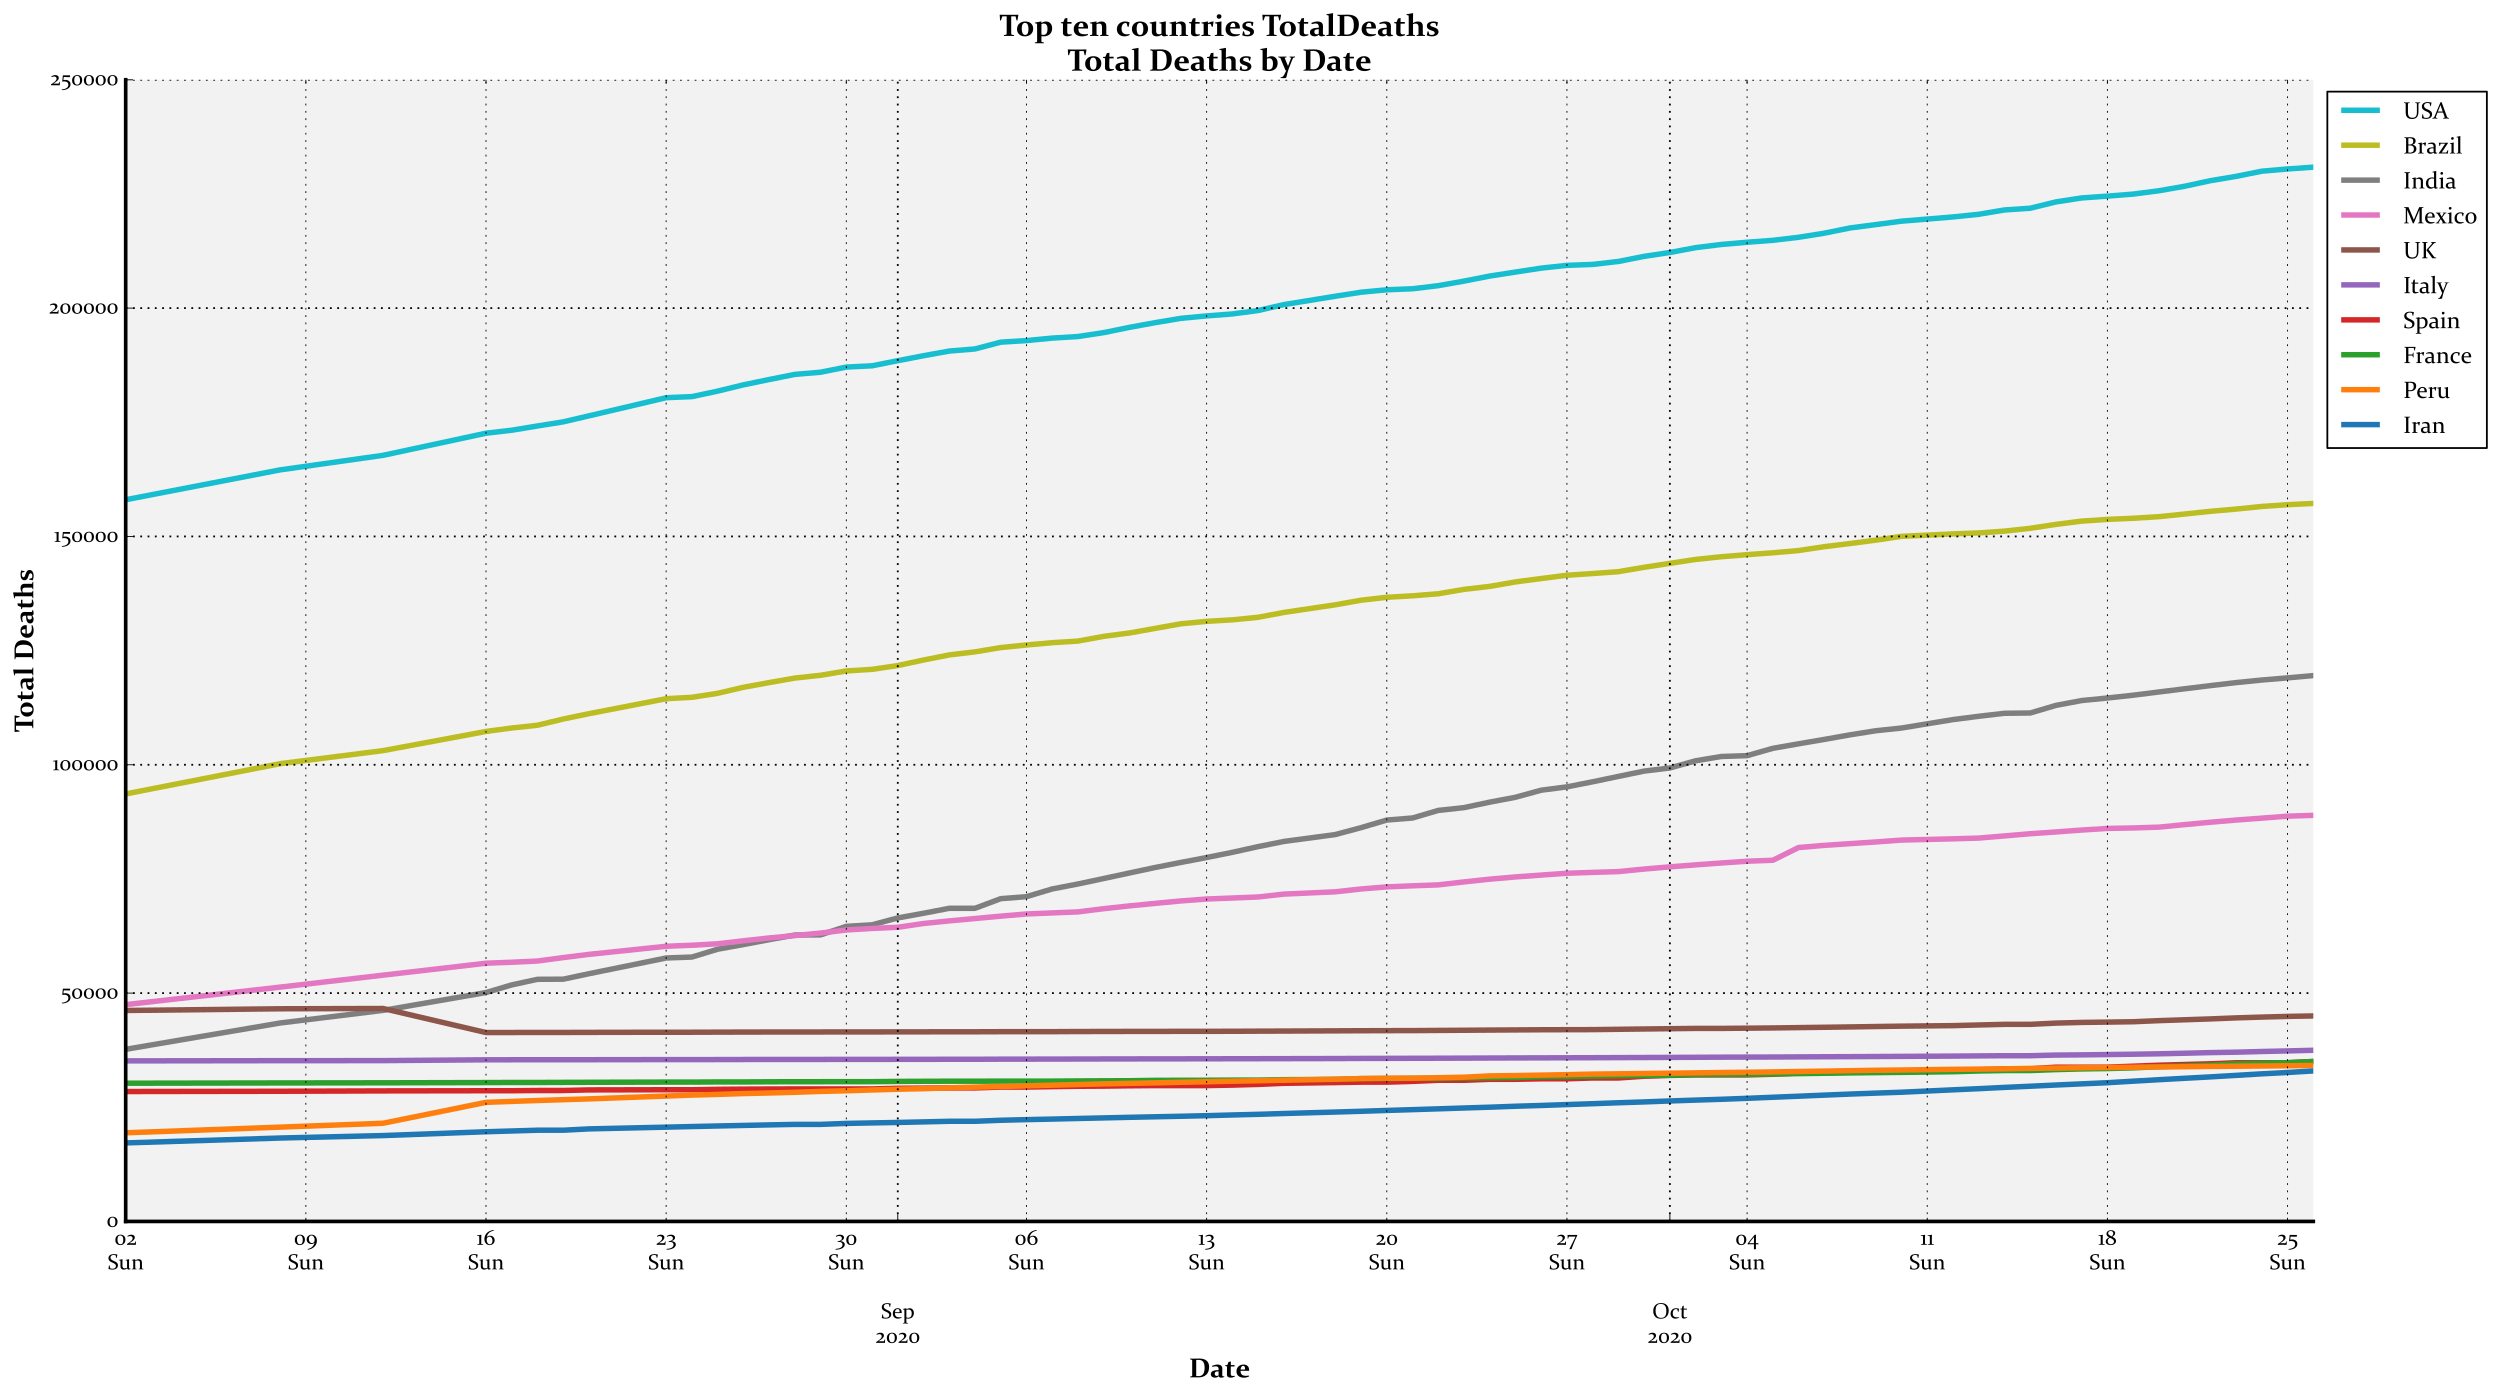 <?xml version="1.0" encoding="utf-8" standalone="no"?>
<!DOCTYPE svg PUBLIC "-//W3C//DTD SVG 1.1//EN"
  "http://www.w3.org/Graphics/SVG/1.1/DTD/svg11.dtd">
<!-- Created with matplotlib (https://matplotlib.org/) -->
<svg height="766.08pt" version="1.1" viewBox="0 0 1371.008 766.08" width="1371.008pt" xmlns="http://www.w3.org/2000/svg" xmlns:xlink="http://www.w3.org/1999/xlink">
 <defs>
  <style type="text/css">*{stroke-linecap:butt;stroke-linejoin:round;}</style>
 </defs>
 <g id="figure_1">
  <g id="patch_1">
   <path d="M 0 766.08 
L 1371.008 766.08 
L 1371.008 0 
L 0 0 
z
" style="fill:#ffffff;"/>
  </g>
  <g id="axes_1">
   <g id="patch_2">
    <path d="M 68.925 669.832 
L 1268.619 669.832 
L 1268.619 43.753 
L 68.925 43.753 
z
" style="fill:#808080;opacity:0.1;"/>
   </g>
   <g id="line2d_1">
    <path clip-path="url(#p008ea0e192)" d="M 68.925 274.052 
L 153.609 257.679 
L 210.065 249.706 
L 266.522 237.567 
L 280.636 235.939 
L 294.75 233.603 
L 308.864 231.346 
L 322.978 228.053 
L 365.32 218.089 
L 379.434 217.508 
L 393.548 214.492 
L 407.662 211.054 
L 421.776 208.131 
L 435.89 205.317 
L 450.004 204.117 
L 464.118 201.307 
L 478.232 200.606 
L 492.346 197.801 
L 506.46 195.076 
L 520.574 192.517 
L 534.688 191.362 
L 548.802 187.641 
L 562.916 186.782 
L 577.031 185.405 
L 591.145 184.563 
L 605.259 182.42 
L 619.373 179.525 
L 633.487 176.943 
L 647.601 174.574 
L 661.715 173.241 
L 675.829 172.162 
L 689.943 170.286 
L 704.057 167.041 
L 732.285 162.455 
L 746.399 160.249 
L 760.513 158.922 
L 774.627 158.356 
L 788.741 156.665 
L 802.855 154.158 
L 816.969 151.389 
L 831.083 149.202 
L 845.197 147.031 
L 859.311 145.526 
L 873.425 145.01 
L 887.539 143.385 
L 901.654 140.59 
L 915.768 138.456 
L 929.882 135.812 
L 943.996 134.069 
L 958.11 132.847 
L 972.224 131.797 
L 986.338 130.137 
L 1000.452 127.871 
L 1014.566 125.011 
L 1028.68 123.17 
L 1042.794 121.292 
L 1071.022 118.968 
L 1085.136 117.52 
L 1099.25 115.136 
L 1113.364 114.194 
L 1127.478 110.731 
L 1141.592 108.552 
L 1155.706 107.553 
L 1169.82 106.444 
L 1183.934 104.613 
L 1198.048 102.144 
L 1212.162 99.088 
L 1226.277 96.717 
L 1240.391 93.877 
L 1254.505 92.652 
L 1268.619 91.663 
" style="fill:none;stroke:#17becf;stroke-linecap:square;stroke-width:3;"/>
   </g>
   <g id="line2d_2">
    <path clip-path="url(#p008ea0e192)" d="M 68.925 435.388 
L 153.609 418.799 
L 210.065 411.64 
L 266.522 401.127 
L 280.636 399.231 
L 294.75 397.728 
L 308.864 394.31 
L 322.978 391.38 
L 365.32 383.166 
L 379.434 382.407 
L 393.548 380.218 
L 407.662 376.917 
L 421.776 374.333 
L 435.89 371.849 
L 450.004 370.331 
L 464.118 367.947 
L 478.232 367.07 
L 492.346 364.989 
L 506.46 361.949 
L 520.574 359.154 
L 534.688 357.471 
L 548.802 355.142 
L 562.916 353.712 
L 577.031 352.445 
L 591.145 351.574 
L 605.259 348.982 
L 619.373 347.133 
L 633.487 344.609 
L 647.601 342.092 
L 661.715 340.745 
L 675.829 339.924 
L 689.943 338.519 
L 704.057 335.869 
L 732.285 331.672 
L 746.399 329.157 
L 760.513 327.55 
L 774.627 326.748 
L 788.741 325.626 
L 802.855 323.21 
L 816.969 321.569 
L 831.083 319.128 
L 845.197 317.267 
L 859.311 315.464 
L 873.425 314.527 
L 887.539 313.518 
L 901.654 311.106 
L 915.768 308.953 
L 929.882 306.791 
L 943.996 305.316 
L 958.11 304.174 
L 972.224 303.158 
L 986.338 301.928 
L 1000.452 299.797 
L 1014.566 298.069 
L 1028.68 296.216 
L 1042.794 294.127 
L 1071.022 292.795 
L 1085.136 292.251 
L 1099.25 291.277 
L 1113.364 289.73 
L 1127.478 287.571 
L 1141.592 285.775 
L 1155.706 284.844 
L 1169.82 284.212 
L 1183.934 283.349 
L 1198.048 281.899 
L 1212.162 280.411 
L 1226.277 279.169 
L 1240.391 277.744 
L 1254.505 276.775 
L 1268.619 276.088 
" style="fill:none;stroke:#bcbd22;stroke-linecap:square;stroke-width:3;"/>
   </g>
   <g id="line2d_3">
    <path clip-path="url(#p008ea0e192)" d="M 68.925 575.444 
L 153.609 561.012 
L 210.065 554.093 
L 266.522 544.311 
L 280.636 540.121 
L 294.75 537.058 
L 308.864 536.988 
L 322.978 533.985 
L 365.32 525.356 
L 379.434 524.855 
L 393.548 520.555 
L 407.662 517.998 
L 421.776 515.331 
L 435.89 512.779 
L 450.004 512.686 
L 464.118 508.011 
L 478.232 507.174 
L 492.346 503.395 
L 506.46 500.826 
L 520.574 498.114 
L 534.688 498.114 
L 548.802 492.832 
L 562.916 491.725 
L 577.031 487.495 
L 591.145 484.778 
L 605.259 481.781 
L 619.373 478.743 
L 633.487 475.733 
L 647.601 472.958 
L 661.715 470.263 
L 675.829 467.416 
L 689.943 464.29 
L 704.057 461.453 
L 732.285 457.674 
L 746.399 453.887 
L 760.513 449.713 
L 774.627 448.588 
L 788.741 444.429 
L 802.855 442.893 
L 816.969 439.896 
L 831.083 437.224 
L 845.197 433.342 
L 859.311 431.516 
L 873.425 428.729 
L 887.539 425.787 
L 901.654 422.866 
L 915.768 421.159 
L 929.882 417.214 
L 943.996 414.863 
L 958.11 414.399 
L 972.224 410.385 
L 986.338 407.903 
L 1000.452 405.497 
L 1014.566 402.987 
L 1028.68 400.743 
L 1042.794 399.248 
L 1071.022 394.623 
L 1085.136 392.812 
L 1099.25 391.159 
L 1113.364 391.009 
L 1127.478 386.839 
L 1141.592 384.18 
L 1155.706 382.785 
L 1169.82 381.252 
L 1183.934 379.484 
L 1198.048 377.731 
L 1212.162 376.001 
L 1226.277 374.343 
L 1240.391 372.923 
L 1254.505 371.743 
L 1268.619 370.481 
" style="fill:none;stroke:#7f7f7f;stroke-linecap:square;stroke-width:3;"/>
   </g>
   <g id="line2d_4">
    <path clip-path="url(#p008ea0e192)" d="M 68.925 550.947 
L 153.609 541.333 
L 210.065 534.777 
L 266.522 528.231 
L 280.636 527.695 
L 294.75 527.028 
L 308.864 525.148 
L 322.978 523.377 
L 365.32 518.937 
L 379.434 518.371 
L 393.548 517.57 
L 407.662 515.942 
L 421.776 514.374 
L 435.89 513.077 
L 450.004 511.695 
L 464.118 510.009 
L 478.232 509.16 
L 492.346 508.519 
L 506.46 506.448 
L 520.574 505.008 
L 534.688 503.723 
L 548.802 502.416 
L 562.916 501.227 
L 577.031 500.646 
L 591.145 500.087 
L 605.259 498.327 
L 619.373 496.796 
L 633.487 495.409 
L 647.601 494.072 
L 661.715 493.017 
L 675.829 492.474 
L 689.943 491.903 
L 704.057 490.328 
L 732.285 489.073 
L 746.399 487.51 
L 760.513 486.371 
L 774.627 485.782 
L 788.741 485.272 
L 802.855 483.641 
L 816.969 482.136 
L 831.083 480.909 
L 845.197 479.895 
L 859.311 478.896 
L 873.425 478.427 
L 887.539 477.994 
L 901.654 476.592 
L 915.768 475.382 
L 929.882 474.3 
L 943.996 473.263 
L 958.11 472.292 
L 972.224 471.771 
L 986.338 464.786 
L 1000.452 463.607 
L 1014.566 462.66 
L 1028.68 461.733 
L 1042.794 460.704 
L 1071.022 460.018 
L 1085.136 459.607 
L 1099.25 458.418 
L 1113.364 457.221 
L 1127.478 456.252 
L 1141.592 455.202 
L 1155.706 454.313 
L 1169.82 454.043 
L 1183.934 453.614 
L 1198.048 452.225 
L 1212.162 450.917 
L 1226.277 449.718 
L 1240.391 448.671 
L 1254.505 447.592 
L 1268.619 447.138 
" style="fill:none;stroke:#e377c2;stroke-linecap:square;stroke-width:3;"/>
   </g>
   <g id="line2d_5">
    <path clip-path="url(#p008ea0e192)" d="M 68.925 554.15 
L 153.609 553.216 
L 210.065 553.061 
L 266.522 566.251 
L 280.636 566.231 
L 294.75 566.201 
L 308.864 566.201 
L 322.978 566.161 
L 365.32 566.081 
L 379.434 566.081 
L 393.548 566.031 
L 407.662 565.991 
L 421.776 565.961 
L 435.89 565.938 
L 450.004 565.938 
L 464.118 565.906 
L 478.232 565.9 
L 492.346 565.893 
L 506.46 565.868 
L 520.574 565.835 
L 534.688 565.835 
L 548.802 565.78 
L 562.916 565.775 
L 577.031 565.768 
L 591.145 565.688 
L 605.259 565.668 
L 619.373 565.633 
L 633.487 565.618 
L 647.601 565.595 
L 661.715 565.582 
L 675.829 565.56 
L 689.943 565.492 
L 704.057 565.442 
L 732.285 565.322 
L 746.399 565.254 
L 760.513 565.209 
L 774.627 565.182 
L 788.741 565.089 
L 802.855 564.996 
L 816.969 564.896 
L 831.083 564.811 
L 845.197 564.723 
L 859.311 564.681 
L 873.425 564.648 
L 887.539 564.471 
L 901.654 564.293 
L 915.768 564.145 
L 929.882 563.98 
L 943.996 563.98 
L 958.11 563.857 
L 972.224 563.727 
L 986.338 563.536 
L 1000.452 563.361 
L 1014.566 563.168 
L 1028.68 562.95 
L 1042.794 562.748 
L 1071.022 562.46 
L 1085.136 562.101 
L 1099.25 561.758 
L 1113.364 561.758 
L 1127.478 561.072 
L 1141.592 560.697 
L 1155.706 560.529 
L 1169.82 560.328 
L 1183.934 559.725 
L 1198.048 559.247 
L 1212.162 558.773 
L 1226.277 558.212 
L 1240.391 557.776 
L 1254.505 557.398 
L 1268.619 557.143 
" style="fill:none;stroke:#8c564b;stroke-linecap:square;stroke-width:3;"/>
   </g>
   <g id="line2d_6">
    <path clip-path="url(#p008ea0e192)" d="M 68.925 581.795 
L 153.609 581.673 
L 210.065 581.643 
L 266.522 581.199 
L 280.636 581.179 
L 294.75 581.167 
L 308.864 581.167 
L 322.978 581.149 
L 365.32 581.087 
L 379.434 581.087 
L 393.548 581.067 
L 407.662 581.034 
L 421.776 581.022 
L 435.89 580.999 
L 450.004 580.999 
L 464.118 580.986 
L 478.232 580.986 
L 492.346 580.951 
L 506.46 580.936 
L 520.574 580.911 
L 534.688 580.911 
L 548.802 580.844 
L 562.916 580.826 
L 577.031 580.796 
L 591.145 580.771 
L 605.259 580.736 
L 619.373 580.711 
L 633.487 580.686 
L 647.601 580.671 
L 661.715 580.653 
L 675.829 580.618 
L 689.943 580.596 
L 704.057 580.566 
L 732.285 580.508 
L 746.399 580.448 
L 760.513 580.411 
L 774.627 580.368 
L 788.741 580.333 
L 802.855 580.283 
L 816.969 580.225 
L 831.083 580.175 
L 845.197 580.133 
L 859.311 580.09 
L 873.425 580.05 
L 887.539 579.99 
L 901.654 579.942 
L 915.768 579.882 
L 929.882 579.824 
L 943.996 579.757 
L 958.11 579.712 
L 972.224 579.672 
L 986.338 579.602 
L 1000.452 579.524 
L 1014.566 579.469 
L 1028.68 579.399 
L 1042.794 579.326 
L 1071.022 579.163 
L 1085.136 579.061 
L 1099.25 578.953 
L 1113.364 578.953 
L 1127.478 578.607 
L 1141.592 578.49 
L 1155.706 578.317 
L 1169.82 578.134 
L 1183.934 577.911 
L 1198.048 577.593 
L 1212.162 577.253 
L 1226.277 577.025 
L 1240.391 576.647 
L 1254.505 576.326 
L 1268.619 575.973 
" style="fill:none;stroke:#9467bd;stroke-linecap:square;stroke-width:3;"/>
   </g>
   <g id="line2d_7">
    <path clip-path="url(#p008ea0e192)" d="M 68.925 598.597 
L 153.609 598.452 
L 210.065 598.256 
L 266.522 598.166 
L 280.636 598.166 
L 294.75 598.033 
L 308.864 598.033 
L 322.978 597.715 
L 365.32 597.613 
L 379.434 597.613 
L 393.548 597.397 
L 407.662 597.28 
L 421.776 597.217 
L 435.89 597.179 
L 450.004 597.179 
L 464.118 597.179 
L 478.232 597.179 
L 492.346 596.826 
L 506.46 596.721 
L 520.574 596.621 
L 534.688 596.621 
L 548.802 596.16 
L 562.916 596.16 
L 577.031 595.915 
L 591.145 595.719 
L 605.259 595.634 
L 619.373 595.456 
L 633.487 595.336 
L 647.601 595.336 
L 661.715 595.336 
L 675.829 595.083 
L 689.943 594.693 
L 704.057 594.094 
L 732.285 593.688 
L 746.399 593.463 
L 760.513 593.463 
L 774.627 593.042 
L 788.741 592.439 
L 802.855 592.439 
L 816.969 591.903 
L 831.083 591.903 
L 845.197 591.617 
L 859.311 591.617 
L 873.425 591.169 
L 887.539 591.169 
L 901.654 590.217 
L 915.768 589.762 
L 929.882 589.479 
L 943.996 589.479 
L 958.11 589.479 
L 972.224 589.131 
L 986.338 588.477 
L 1000.452 588.287 
L 1014.566 587.971 
L 1028.68 587.367 
L 1042.794 587.367 
L 1071.022 586.879 
L 1085.136 586.679 
L 1099.25 586.155 
L 1113.364 586.155 
L 1127.478 585.249 
L 1141.592 585.249 
L 1155.706 585.249 
L 1169.82 584.705 
L 1183.934 584.159 
L 1198.048 583.769 
L 1212.162 583.381 
L 1226.277 582.802 
L 1240.391 582.802 
L 1254.505 582.802 
L 1268.619 582.103 
" style="fill:none;stroke:#d62728;stroke-linecap:square;stroke-width:3;"/>
   </g>
   <g id="line2d_8">
    <path clip-path="url(#p008ea0e192)" d="M 68.925 594.039 
L 153.609 593.891 
L 210.065 593.816 
L 266.522 593.678 
L 280.636 593.628 
L 294.75 593.628 
L 308.864 593.573 
L 322.978 593.531 
L 365.32 593.418 
L 379.434 593.418 
L 393.548 593.34 
L 407.662 593.34 
L 421.776 593.26 
L 435.89 593.21 
L 450.004 593.21 
L 464.118 593.185 
L 478.232 593.185 
L 492.346 593.047 
L 506.46 592.985 
L 520.574 592.935 
L 534.688 592.935 
L 548.802 592.89 
L 562.916 592.89 
L 577.031 592.885 
L 591.145 592.789 
L 605.259 592.714 
L 619.373 592.667 
L 633.487 592.466 
L 647.601 592.424 
L 661.715 592.409 
L 675.829 592.324 
L 689.943 592.324 
L 704.057 592.086 
L 732.285 591.96 
L 746.399 591.512 
L 760.513 591.512 
L 774.627 591.352 
L 788.741 591.352 
L 802.855 591.157 
L 816.969 591.049 
L 831.083 590.919 
L 845.197 590.445 
L 859.311 590.378 
L 873.425 590.175 
L 887.539 589.962 
L 901.654 589.804 
L 915.768 589.646 
L 929.882 589.306 
L 943.996 589.198 
L 958.11 589.198 
L 972.224 588.945 
L 986.338 588.78 
L 1000.452 588.58 
L 1014.566 588.389 
L 1028.68 588.234 
L 1042.794 588.099 
L 1071.022 587.743 
L 1085.136 587.335 
L 1099.25 587.097 
L 1113.364 587.097 
L 1127.478 586.571 
L 1141.592 586.208 
L 1155.706 585.995 
L 1169.82 585.63 
L 1183.934 584.973 
L 1198.048 584.565 
L 1212.162 584.159 
L 1226.277 583.413 
L 1240.391 583.07 
L 1254.505 582.78 
L 1268.619 582.136 
" style="fill:none;stroke:#2ca02c;stroke-linecap:square;stroke-width:3;"/>
   </g>
   <g id="line2d_9">
    <path clip-path="url(#p008ea0e192)" d="M 68.925 621.228 
L 153.609 618.12 
L 210.065 615.987 
L 266.522 604.532 
L 280.636 604.016 
L 294.75 603.515 
L 308.864 603.072 
L 322.978 602.631 
L 365.32 601.081 
L 379.434 600.555 
L 393.548 600.18 
L 407.662 599.709 
L 421.776 599.401 
L 435.89 599.018 
L 450.004 598.532 
L 464.118 598.191 
L 478.232 597.738 
L 492.346 597.347 
L 506.46 597.037 
L 520.574 596.558 
L 534.688 596.193 
L 548.802 595.82 
L 562.916 595.486 
L 577.031 595.108 
L 591.145 594.763 
L 605.259 594.395 
L 619.373 594.112 
L 633.487 593.841 
L 647.601 593.526 
L 661.715 593.218 
L 675.829 592.925 
L 689.943 592.669 
L 704.057 592.381 
L 732.285 591.833 
L 746.399 591.49 
L 760.513 591.274 
L 774.627 591.274 
L 788.741 591.011 
L 802.855 590.731 
L 816.969 590.02 
L 831.083 589.849 
L 845.197 589.601 
L 859.311 589.338 
L 873.425 589.038 
L 887.539 588.883 
L 901.654 588.702 
L 915.768 588.535 
L 929.882 588.354 
L 943.996 588.169 
L 958.11 588.029 
L 972.224 587.836 
L 986.338 587.605 
L 1000.452 587.405 
L 1014.566 587.167 
L 1028.68 586.944 
L 1042.794 586.794 
L 1071.022 586.426 
L 1085.136 586.296 
L 1099.25 586.14 
L 1113.364 585.907 
L 1127.478 585.745 
L 1141.592 585.567 
L 1155.706 585.432 
L 1169.82 585.289 
L 1183.934 585.136 
L 1198.048 584.998 
L 1212.162 584.843 
L 1226.277 584.725 
L 1240.391 584.603 
L 1254.505 584.447 
L 1268.619 584.312 
" style="fill:none;stroke:#ff7f0e;stroke-linecap:square;stroke-width:3;"/>
   </g>
   <g id="line2d_10">
    <path clip-path="url(#p008ea0e192)" d="M 68.925 626.783 
L 153.609 624.093 
L 210.065 622.751 
L 266.522 620.65 
L 280.636 620.237 
L 294.75 619.816 
L 308.864 619.816 
L 322.978 619.085 
L 365.32 618.136 
L 379.434 617.802 
L 393.548 617.489 
L 407.662 617.191 
L 421.776 616.898 
L 435.89 616.618 
L 450.004 616.618 
L 464.118 616.084 
L 478.232 615.812 
L 492.346 615.559 
L 506.46 615.246 
L 520.574 614.922 
L 534.688 614.922 
L 548.802 614.352 
L 562.916 614.003 
L 577.031 613.71 
L 591.145 613.38 
L 605.259 613.062 
L 619.373 612.739 
L 633.487 612.451 
L 647.601 612.16 
L 661.715 611.84 
L 675.829 611.449 
L 689.943 611.098 
L 704.057 610.65 
L 732.285 609.849 
L 746.399 609.433 
L 760.513 608.975 
L 774.627 608.531 
L 788.741 608.086 
L 802.855 607.625 
L 816.969 607.187 
L 831.083 606.668 
L 845.197 606.238 
L 859.311 605.749 
L 873.425 605.273 
L 887.539 604.755 
L 901.654 604.297 
L 915.768 603.768 
L 929.882 603.3 
L 943.996 602.852 
L 958.11 602.323 
L 972.224 601.735 
L 986.338 601.166 
L 1000.452 600.568 
L 1014.566 599.992 
L 1028.68 599.466 
L 1042.794 598.978 
L 1071.022 597.668 
L 1085.136 597.032 
L 1099.25 596.333 
L 1113.364 595.692 
L 1127.478 595.028 
L 1141.592 594.395 
L 1155.706 593.764 
L 1169.82 592.92 
L 1183.934 592.113 
L 1198.048 591.332 
L 1212.162 590.571 
L 1226.277 589.732 
L 1240.391 588.893 
L 1254.505 588.151 
L 1268.619 587.307 
" style="fill:none;stroke:#1f77b4;stroke-linecap:square;stroke-width:3;"/>
   </g>
   <g id="patch_3">
    <path d="M 68.925 669.832 
L 68.925 43.753 
" style="fill:none;stroke:#000000;stroke-linecap:square;stroke-linejoin:miter;stroke-width:2;"/>
   </g>
   <g id="patch_4">
    <path d="M 68.925 669.832 
L 1268.619 669.832 
" style="fill:none;stroke:#000000;stroke-linecap:square;stroke-linejoin:miter;stroke-width:2;"/>
   </g>
   <g id="matplotlib.axis_1">
    <g id="xtick_1">
     <g id="line2d_11">
      <path clip-path="url(#p008ea0e192)" d="M 492.346 669.832 
L 492.346 43.753 
" style="fill:none;stroke:#000000;stroke-dasharray:1,3;stroke-dashoffset:0;"/>
     </g>
     <g id="line2d_12">
      <defs>
       <path d="M 0 0 
L 0 -4 
" id="m384f23d027" style="stroke:#000000;stroke-width:0.5;"/>
      </defs>
      <g>
       <use style="stroke:#000000;stroke-width:0.5;" x="492.346" xlink:href="#m384f23d027" y="669.832"/>
      </g>
     </g>
     <g id="text_1">
      <!--  -->
      <g transform="translate(492.346 682.662)scale(0.12 -0.12)"/>
      <!--  -->
      <g transform="translate(492.346 696.105)scale(0.12 -0.12)"/>
      <!--  -->
      <g transform="translate(492.346 709.548)scale(0.12 -0.12)"/>
      <!-- Sep -->
      <g transform="translate(483.056 722.992)scale(0.12 -0.12)">
       <defs>
        <path d="M 37.109 63.922 
Q 31.984 65.625 27.688 65.625 
Q 21.234 65.625 17.406 62.5 
Q 13.578 59.375 13.578 53.812 
Q 13.578 50.641 14.922 48.234 
Q 16.266 45.844 18.531 44.031 
Q 20.797 42.234 23.672 40.812 
Q 26.562 39.406 29.641 38.031 
Q 33.016 36.578 36.188 34.938 
Q 39.359 33.297 41.922 31.094 
Q 44.484 28.906 46.016 25.828 
Q 47.562 22.75 47.562 18.656 
Q 47.562 8.938 40.75 3.812 
Q 33.938 -1.312 21.875 -1.312 
Q 14.109 -1.312 4.688 1.312 
L 4.391 1.703 
L 6.781 18.312 
L 8.984 18.656 
L 12.406 4.781 
Q 17.578 2.734 23 2.734 
Q 30.281 2.734 34.344 5.953 
Q 38.422 9.188 38.422 15.141 
Q 38.422 18.266 37.109 20.625 
Q 35.797 23 33.562 24.703 
Q 31.344 26.422 28.516 27.812 
Q 25.688 29.203 22.656 30.562 
Q 19.234 32.031 16.016 33.734 
Q 12.797 35.453 10.172 37.719 
Q 7.562 39.984 6 43.281 
Q 4.438 46.578 4.438 50.984 
Q 4.438 59.812 11.047 64.641 
Q 17.672 69.484 28.609 69.484 
Q 36.328 69.484 44.781 67.672 
L 45.125 67.328 
L 42.234 52.094 
L 40.281 51.766 
z
" id="Constantia-83"/>
        <path d="M 44.047 3.469 
Q 39.891 0.875 35.5 -0.25 
Q 31.109 -1.375 27.344 -1.375 
Q 16.609 -1.375 10.203 4.75 
Q 3.812 10.891 3.812 21.781 
Q 3.812 32.625 9.938 39.5 
Q 16.062 46.391 26.312 46.391 
Q 34.906 46.391 39.688 41.234 
Q 44.484 36.078 44.484 27 
Q 44.484 25.641 44.344 24.219 
L 13.375 24.219 
Q 13.375 13.719 18.312 9.203 
Q 23.25 4.688 33.734 4.688 
Q 38.422 4.688 43.75 5.562 
z
M 34.766 28.266 
L 34.766 29.734 
Q 34.766 36.672 32.547 39.641 
Q 30.328 42.625 25.922 42.625 
Q 20.125 42.625 17.047 38.422 
Q 13.969 34.234 13.578 28.266 
z
" id="Constantia-101"/>
        <path d="M 2.094 41.312 
L 1.859 42.969 
Q 10.062 44.531 17.328 46.391 
L 17.828 46.047 
L 17.828 41.266 
Q 25.297 46.391 32.281 46.391 
Q 41.359 46.391 46.703 40.312 
Q 52.047 34.234 52.047 24.516 
Q 52.047 12.547 45.156 5.578 
Q 38.281 -1.375 25.641 -1.375 
Q 21.875 -1.375 17.828 -0.641 
L 17.828 -11.328 
Q 17.828 -16.219 17.922 -18.172 
Q 18.016 -19.625 19.234 -19.922 
L 25.641 -21.734 
L 25.781 -23.734 
Q 18.172 -23.578 13.375 -23.578 
Q 8.594 -23.578 2.047 -23.734 
L 1.859 -21.734 
L 7.469 -20.062 
Q 8.641 -19.734 8.688 -18.562 
Q 8.797 -14.984 8.797 -7.766 
L 8.797 12.109 
Q 8.797 33.734 8.594 39.453 
z
M 17.828 3.766 
Q 22.078 2.828 26.031 2.828 
Q 34.125 2.828 38.219 7.906 
Q 42.328 12.984 42.328 22.469 
Q 42.328 31.391 38.422 35.938 
Q 34.516 40.484 27.203 40.484 
Q 21.922 40.484 17.828 38.328 
z
" id="Constantia-112"/>
       </defs>
       <use xlink:href="#Constantia-83"/>
       <use x="50.977" xlink:href="#Constantia-101"/>
       <use x="98.877" xlink:href="#Constantia-112"/>
      </g>
      <!-- 2020 -->
      <g transform="translate(480.071 736.435)scale(0.12 -0.12)">
       <defs>
        <path d="M 42.391 15.484 
L 44.531 15.875 
L 43.562 0.203 
L 43.219 -0.141 
Q 33.25 0 22.359 0 
Q 12.25 0 3.766 -0.141 
L 3.422 3.859 
Q 8.016 6.844 11.672 9.375 
Q 15.328 11.922 18.016 14.109 
Q 20.703 16.266 22.75 18.219 
Q 24.812 20.172 26.203 22.094 
Q 27.594 24.031 28.312 26.031 
Q 29.047 28.031 29.047 30.219 
Q 29.047 34.719 25.781 37.344 
Q 22.516 39.984 17.781 39.984 
Q 12.203 39.984 6.547 36.969 
L 4.688 40.188 
Q 13.812 46.391 23 46.391 
Q 29.891 46.391 34.453 43.047 
Q 39.016 39.703 39.016 33.734 
Q 39.016 30.031 37.344 26.828 
Q 35.688 23.641 32.516 20.562 
Q 29.344 17.484 24.75 14.328 
Q 20.172 11.188 14.266 7.672 
L 14.312 7.422 
L 38.578 7.422 
z
" id="Constantia-50"/>
        <path d="M 13.672 23.297 
Q 13.672 13.625 17.156 8.109 
Q 20.656 2.594 27.203 2.594 
Q 33.844 2.594 37.016 7.516 
Q 40.188 12.453 40.188 22.609 
Q 40.188 32.562 36.719 37.609 
Q 33.25 42.672 26.656 42.672 
Q 19.922 42.672 16.797 37.844 
Q 13.672 33.016 13.672 23.297 
z
M 49.953 23.688 
Q 49.953 12.25 43.438 5.484 
Q 36.922 -1.266 26.422 -1.266 
Q 16.312 -1.266 10.109 4.938 
Q 3.906 11.141 3.906 22.016 
Q 3.906 33.203 10.391 39.797 
Q 16.891 46.391 27.484 46.391 
Q 37.797 46.391 43.875 40.375 
Q 49.953 34.375 49.953 23.688 
z
" id="Constantia-48"/>
       </defs>
       <use xlink:href="#Constantia-50"/>
       <use x="48.438" xlink:href="#Constantia-48"/>
       <use x="102.295" xlink:href="#Constantia-50"/>
       <use x="150.732" xlink:href="#Constantia-48"/>
      </g>
     </g>
    </g>
    <g id="xtick_2">
     <g id="line2d_13">
      <path clip-path="url(#p008ea0e192)" d="M 915.768 669.832 
L 915.768 43.753 
" style="fill:none;stroke:#000000;stroke-dasharray:1,3;stroke-dashoffset:0;"/>
     </g>
     <g id="line2d_14">
      <g>
       <use style="stroke:#000000;stroke-width:0.5;" x="915.768" xlink:href="#m384f23d027" y="669.832"/>
      </g>
     </g>
     <g id="text_2">
      <!--  -->
      <g transform="translate(915.768 682.662)scale(0.12 -0.12)"/>
      <!--  -->
      <g transform="translate(915.768 696.105)scale(0.12 -0.12)"/>
      <!--  -->
      <g transform="translate(915.768 709.548)scale(0.12 -0.12)"/>
      <!-- Oct -->
      <g transform="translate(906.056 722.992)scale(0.12 -0.12)">
       <defs>
        <path d="M 15.578 35.016 
Q 15.578 19.094 22.016 10.625 
Q 28.469 2.156 40.922 2.156 
Q 53.172 2.156 59 9.844 
Q 64.844 17.531 64.844 33.984 
Q 64.844 49.422 58.641 57.719 
Q 52.438 66.016 39.5 66.016 
Q 26.953 66.016 21.266 58.328 
Q 15.578 50.641 15.578 35.016 
z
M 75.594 35.641 
Q 75.594 18.75 65.984 8.469 
Q 56.391 -1.812 39.156 -1.812 
Q 22.797 -1.812 13.844 7.688 
Q 4.891 17.188 4.891 33.406 
Q 4.891 50.297 14.531 60.125 
Q 24.172 69.969 41.266 69.969 
Q 57.672 69.969 66.625 60.766 
Q 75.594 51.562 75.594 35.641 
z
" id="Constantia-79"/>
        <path d="M 42.969 3.469 
Q 39.938 1.422 35.469 0.016 
Q 31 -1.375 26.609 -1.375 
Q 16.062 -1.375 9.906 4.797 
Q 3.766 10.984 3.766 21.297 
Q 3.766 32.469 10.734 39.422 
Q 17.719 46.391 28.812 46.391 
Q 35.984 46.391 42.719 43.453 
Q 41.109 36.922 39.844 30.078 
L 37.938 29.781 
L 33.984 41.5 
Q 31.734 42.281 28.906 42.281 
Q 21.625 42.281 17.516 37.203 
Q 13.422 32.125 13.422 23.781 
Q 13.422 13.969 18.062 9.281 
Q 22.703 4.594 32.766 4.594 
Q 37.406 4.594 42.672 5.516 
z
" id="Constantia-99"/>
        <path d="M 17.484 39.938 
Q 17.188 23.438 17.188 13.328 
Q 17.188 8.25 18.703 6.312 
Q 20.219 4.391 24.469 4.391 
Q 27.828 4.391 33.25 5.281 
L 33.547 3.078 
Q 25.094 -1.172 18.453 -1.172 
Q 13.141 -1.172 10.547 1.688 
Q 7.953 4.547 7.953 10.297 
Q 7.953 19.781 8.297 40.234 
L 1.562 41.891 
L 1.266 43.891 
L 8.797 44.531 
L 12.156 56.344 
Q 14.891 57.078 17.141 57.766 
L 17.625 57.422 
Q 17.484 51.516 17.484 46.391 
L 17.484 44.578 
L 32.172 44.578 
L 32.172 39.938 
z
" id="Constantia-116"/>
       </defs>
       <use xlink:href="#Constantia-79"/>
       <use x="80.42" xlink:href="#Constantia-99"/>
       <use x="126.562" xlink:href="#Constantia-116"/>
      </g>
      <!-- 2020 -->
      <g transform="translate(903.492 736.435)scale(0.12 -0.12)">
       <use xlink:href="#Constantia-50"/>
       <use x="48.438" xlink:href="#Constantia-48"/>
       <use x="102.295" xlink:href="#Constantia-50"/>
       <use x="150.732" xlink:href="#Constantia-48"/>
      </g>
     </g>
    </g>
    <g id="xtick_3">
     <g id="line2d_15">
      <path clip-path="url(#p008ea0e192)" d="M 68.925 669.832 
L 68.925 43.753 
" style="fill:none;stroke:#000000;stroke-dasharray:1,3;stroke-dashoffset:0;stroke-width:0.5;"/>
     </g>
     <g id="line2d_16">
      <defs>
       <path d="M 0 0 
L 0 -2 
" id="m644defcf8b" style="stroke:#000000;stroke-width:0.5;"/>
      </defs>
      <g>
       <use style="stroke:#000000;stroke-width:0.5;" x="68.925" xlink:href="#m644defcf8b" y="669.832"/>
      </g>
     </g>
     <g id="line2d_17">
      <defs>
       <path d="M 0 0 
L 0 2 
" id="mad0aac67a8" style="stroke:#000000;stroke-width:0.5;"/>
      </defs>
      <g>
       <use style="stroke:#000000;stroke-width:0.5;" x="68.925" xlink:href="#mad0aac67a8" y="43.753"/>
      </g>
     </g>
     <g id="text_3">
      <!-- 02 -->
      <g transform="translate(62.787 682.662)scale(0.12 -0.12)">
       <use xlink:href="#Constantia-48"/>
       <use x="53.857" xlink:href="#Constantia-50"/>
      </g>
      <!-- Sun -->
      <g transform="translate(58.958 696.105)scale(0.12 -0.12)">
       <defs>
        <path d="M 38.875 4.297 
Q 31.25 -1.375 23.641 -1.375 
Q 15.969 -1.375 12.125 2.531 
Q 8.297 6.453 8.297 13.531 
L 8.297 23.875 
Q 8.297 34.328 8.109 39.547 
L 1.609 41.312 
L 1.375 42.969 
Q 9.906 44.531 17.188 46.391 
L 17.625 46.047 
Q 17.328 40.328 17.328 31.344 
L 17.328 15.828 
Q 17.328 9.906 20.109 7.25 
Q 22.906 4.594 27.984 4.594 
Q 33.062 4.594 38.375 7.281 
L 38.375 28.078 
Q 38.375 34.906 38.188 39.547 
L 31.734 41.312 
L 31.5 42.969 
Q 39.984 44.531 47.266 46.391 
L 47.703 46.047 
Q 47.406 40.188 47.406 31.062 
Q 47.406 13.328 47.516 9.422 
Q 47.562 7.422 47.797 6.203 
Q 48.047 4.984 48.734 4.312 
Q 49.422 3.656 50.75 3.391 
Q 52.094 3.125 54.344 3.078 
L 54.594 1.172 
Q 52.344 0.297 49.406 -0.5 
Q 46.484 -1.312 45.406 -1.312 
Q 40.484 -1.312 38.875 4.297 
z
" id="Constantia-117"/>
        <path d="M 2.828 42.969 
Q 11.031 44.531 18.312 46.391 
L 18.797 46.047 
L 18.797 40.375 
Q 27.297 46.391 34.625 46.391 
Q 41.547 46.391 45.484 42.5 
Q 49.422 38.625 49.422 31.5 
L 49.422 14.266 
Q 49.422 8.156 49.516 5.219 
Q 49.562 3.906 50.781 3.516 
L 56.203 1.859 
L 56.297 -0.141 
Q 49.859 0 45.062 0 
Q 40.281 0 34.422 -0.141 
L 34.234 1.859 
L 39.109 3.266 
Q 40.234 3.656 40.328 4.781 
Q 40.375 5.469 40.375 7.859 
L 40.375 29.156 
Q 40.375 35.156 37.5 37.766 
Q 34.625 40.375 29 40.375 
Q 24.078 40.375 18.797 37.547 
L 18.797 16.219 
Q 18.797 10.109 18.891 5.031 
Q 18.953 3.719 20.016 3.375 
L 25.094 1.859 
L 25.203 -0.141 
Q 19.141 0 14.359 0 
Q 9.578 0 3.031 -0.141 
L 2.828 1.859 
L 8.594 3.516 
Q 9.672 3.953 9.719 5.031 
Q 9.766 8.156 9.766 11.031 
L 9.766 27.688 
Q 9.766 34.078 9.578 39.547 
L 3.078 41.312 
z
" id="Constantia-110"/>
       </defs>
       <use xlink:href="#Constantia-83"/>
       <use x="50.977" xlink:href="#Constantia-117"/>
       <use x="107.91" xlink:href="#Constantia-110"/>
      </g>
     </g>
    </g>
    <g id="xtick_4">
     <g id="line2d_18">
      <path clip-path="url(#p008ea0e192)" d="M 167.723 669.832 
L 167.723 43.753 
" style="fill:none;stroke:#000000;stroke-dasharray:1,3;stroke-dashoffset:0;stroke-width:0.5;"/>
     </g>
     <g id="line2d_19">
      <g>
       <use style="stroke:#000000;stroke-width:0.5;" x="167.723" xlink:href="#m644defcf8b" y="669.832"/>
      </g>
     </g>
     <g id="line2d_20">
      <g>
       <use style="stroke:#000000;stroke-width:0.5;" x="167.723" xlink:href="#mad0aac67a8" y="43.753"/>
      </g>
     </g>
     <g id="text_4">
      <!-- 09 -->
      <g transform="translate(161.213 682.662)scale(0.12 -0.12)">
       <defs>
        <path d="M 8.641 -19 
Q 20.906 -16.797 28.984 -9.672 
Q 37.062 -2.547 40.375 10.109 
L 40.281 10.156 
Q 34.578 3.656 25.438 3.656 
Q 16.312 3.656 10.234 9.484 
Q 4.156 15.328 4.156 24.312 
Q 4.156 33.688 10.797 40.031 
Q 17.438 46.391 27.047 46.391 
Q 37.547 46.391 44.266 38.75 
Q 50.984 31.109 50.984 19.188 
Q 50.984 2.828 39.578 -8.594 
Q 28.172 -20.016 9.328 -22.469 
z
M 14.062 27.25 
Q 14.062 18.562 18.016 13.281 
Q 21.969 8.016 28.125 8.016 
Q 34.234 8.016 37.453 11.938 
Q 40.672 15.875 40.672 22.906 
Q 40.672 31.453 36.422 37.156 
Q 32.172 42.875 26.219 42.875 
Q 20.953 42.875 17.5 38.641 
Q 14.062 34.422 14.062 27.25 
z
" id="Constantia-57"/>
       </defs>
       <use xlink:href="#Constantia-48"/>
       <use x="53.857" xlink:href="#Constantia-57"/>
      </g>
      <!-- Sun -->
      <g transform="translate(157.756 696.105)scale(0.12 -0.12)">
       <use xlink:href="#Constantia-83"/>
       <use x="50.977" xlink:href="#Constantia-117"/>
       <use x="107.91" xlink:href="#Constantia-110"/>
      </g>
     </g>
    </g>
    <g id="xtick_5">
     <g id="line2d_21">
      <path clip-path="url(#p008ea0e192)" d="M 266.522 669.832 
L 266.522 43.753 
" style="fill:none;stroke:#000000;stroke-dasharray:1,3;stroke-dashoffset:0;stroke-width:0.5;"/>
     </g>
     <g id="line2d_22">
      <g>
       <use style="stroke:#000000;stroke-width:0.5;" x="266.522" xlink:href="#m644defcf8b" y="669.832"/>
      </g>
     </g>
     <g id="line2d_23">
      <g>
       <use style="stroke:#000000;stroke-width:0.5;" x="266.522" xlink:href="#mad0aac67a8" y="43.753"/>
      </g>
     </g>
     <g id="text_5">
      <!-- 16 -->
      <g transform="translate(261.397 682.662)scale(0.12 -0.12)">
       <defs>
        <path d="M 1.703 40.625 
L 1.469 42.672 
Q 11.281 44.141 21.094 45.906 
L 21.531 45.516 
Q 20.953 36.969 20.953 27.875 
L 20.953 15.969 
Q 20.953 9.516 21.047 5.562 
Q 21.094 4.156 22.406 3.812 
L 30.172 1.812 
L 30.328 -0.141 
Q 21.297 0 16.5 0 
Q 11.719 0 2.734 -0.141 
L 2.547 1.812 
L 10.5 3.812 
Q 11.766 4.156 11.812 5.375 
Q 11.922 9.328 11.922 14.156 
L 11.922 22.266 
Q 11.922 32.078 11.719 39.656 
z
" id="Constantia-49"/>
        <path d="M 47.125 64.547 
Q 32.031 61.531 24.516 53.938 
Q 17 46.344 14.797 35.25 
L 14.891 35.203 
Q 20.797 41.656 30.219 41.656 
Q 38.969 41.656 44.938 35.797 
Q 50.922 29.938 50.922 20.906 
Q 50.922 11.328 44.375 5.031 
Q 37.844 -1.266 28.125 -1.266 
Q 17.391 -1.266 10.75 6.5 
Q 4.109 14.266 4.109 26.516 
Q 4.109 41.547 14.453 53.125 
Q 24.812 64.703 46.438 68.016 
z
M 41.109 18.062 
Q 41.109 26.609 37.156 31.953 
Q 33.203 37.312 27.047 37.312 
Q 21.438 37.312 17.922 33.328 
Q 14.406 29.344 14.406 22.516 
Q 14.406 14.156 18.5 8.203 
Q 22.609 2.25 28.953 2.25 
Q 34.469 2.25 37.781 6.812 
Q 41.109 11.375 41.109 18.062 
z
" id="Constantia-54"/>
       </defs>
       <use xlink:href="#Constantia-49"/>
       <use x="31.299" xlink:href="#Constantia-54"/>
      </g>
      <!-- Sun -->
      <g transform="translate(256.554 696.105)scale(0.12 -0.12)">
       <use xlink:href="#Constantia-83"/>
       <use x="50.977" xlink:href="#Constantia-117"/>
       <use x="107.91" xlink:href="#Constantia-110"/>
      </g>
     </g>
    </g>
    <g id="xtick_6">
     <g id="line2d_24">
      <path clip-path="url(#p008ea0e192)" d="M 365.32 669.832 
L 365.32 43.753 
" style="fill:none;stroke:#000000;stroke-dasharray:1,3;stroke-dashoffset:0;stroke-width:0.5;"/>
     </g>
     <g id="line2d_25">
      <g>
       <use style="stroke:#000000;stroke-width:0.5;" x="365.32" xlink:href="#m644defcf8b" y="669.832"/>
      </g>
     </g>
     <g id="line2d_26">
      <g>
       <use style="stroke:#000000;stroke-width:0.5;" x="365.32" xlink:href="#mad0aac67a8" y="43.753"/>
      </g>
     </g>
     <g id="text_6">
      <!-- 23 -->
      <g transform="translate(359.674 682.662)scale(0.12 -0.12)">
       <defs>
        <path d="M 10.25 16.219 
Q 19 17.141 24.266 20.75 
Q 29.547 24.359 29.547 30.125 
Q 29.547 34.719 26.094 37.594 
Q 22.656 40.484 17.391 40.484 
Q 10.5 40.484 3.469 36.812 
L 1.469 40.047 
Q 11.141 46.391 21.344 46.391 
Q 28.906 46.391 34.078 42.75 
Q 39.266 39.109 39.266 33.203 
Q 39.266 22.359 23.25 17 
L 23.25 16.797 
Q 32.422 16.453 37.562 12.156 
Q 42.719 7.859 42.719 1.609 
Q 42.719 -8.5 31.969 -15.141 
Q 21.234 -21.781 1.031 -22.469 
L 0.484 -18.844 
Q 16.547 -17.781 24.531 -12.625 
Q 32.516 -7.469 32.516 0.25 
Q 32.516 6.297 28.359 9.766 
Q 24.219 13.234 16.844 13.234 
Q 13.969 13.234 10.594 12.641 
z
" id="Constantia-51"/>
       </defs>
       <use xlink:href="#Constantia-50"/>
       <use x="48.438" xlink:href="#Constantia-51"/>
      </g>
      <!-- Sun -->
      <g transform="translate(355.352 696.105)scale(0.12 -0.12)">
       <use xlink:href="#Constantia-83"/>
       <use x="50.977" xlink:href="#Constantia-117"/>
       <use x="107.91" xlink:href="#Constantia-110"/>
      </g>
     </g>
    </g>
    <g id="xtick_7">
     <g id="line2d_27">
      <path clip-path="url(#p008ea0e192)" d="M 464.118 669.832 
L 464.118 43.753 
" style="fill:none;stroke:#000000;stroke-dasharray:1,3;stroke-dashoffset:0;stroke-width:0.5;"/>
     </g>
     <g id="line2d_28">
      <g>
       <use style="stroke:#000000;stroke-width:0.5;" x="464.118" xlink:href="#m644defcf8b" y="669.832"/>
      </g>
     </g>
     <g id="line2d_29">
      <g>
       <use style="stroke:#000000;stroke-width:0.5;" x="464.118" xlink:href="#mad0aac67a8" y="43.753"/>
      </g>
     </g>
     <g id="text_7">
      <!-- 30 -->
      <g transform="translate(458.147 682.662)scale(0.12 -0.12)">
       <use xlink:href="#Constantia-51"/>
       <use x="45.654" xlink:href="#Constantia-48"/>
      </g>
      <!-- Sun -->
      <g transform="translate(454.151 696.105)scale(0.12 -0.12)">
       <use xlink:href="#Constantia-83"/>
       <use x="50.977" xlink:href="#Constantia-117"/>
       <use x="107.91" xlink:href="#Constantia-110"/>
      </g>
     </g>
    </g>
    <g id="xtick_8">
     <g id="line2d_30">
      <path clip-path="url(#p008ea0e192)" d="M 562.916 669.832 
L 562.916 43.753 
" style="fill:none;stroke:#000000;stroke-dasharray:1,3;stroke-dashoffset:0;stroke-width:0.5;"/>
     </g>
     <g id="line2d_31">
      <g>
       <use style="stroke:#000000;stroke-width:0.5;" x="562.916" xlink:href="#m644defcf8b" y="669.832"/>
      </g>
     </g>
     <g id="line2d_32">
      <g>
       <use style="stroke:#000000;stroke-width:0.5;" x="562.916" xlink:href="#mad0aac67a8" y="43.753"/>
      </g>
     </g>
     <g id="text_8">
      <!-- 06 -->
      <g transform="translate(556.438 682.662)scale(0.12 -0.12)">
       <use xlink:href="#Constantia-48"/>
       <use x="53.857" xlink:href="#Constantia-54"/>
      </g>
      <!-- Sun -->
      <g transform="translate(552.949 696.105)scale(0.12 -0.12)">
       <use xlink:href="#Constantia-83"/>
       <use x="50.977" xlink:href="#Constantia-117"/>
       <use x="107.91" xlink:href="#Constantia-110"/>
      </g>
     </g>
    </g>
    <g id="xtick_9">
     <g id="line2d_33">
      <path clip-path="url(#p008ea0e192)" d="M 661.715 669.832 
L 661.715 43.753 
" style="fill:none;stroke:#000000;stroke-dasharray:1,3;stroke-dashoffset:0;stroke-width:0.5;"/>
     </g>
     <g id="line2d_34">
      <g>
       <use style="stroke:#000000;stroke-width:0.5;" x="661.715" xlink:href="#m644defcf8b" y="669.832"/>
      </g>
     </g>
     <g id="line2d_35">
      <g>
       <use style="stroke:#000000;stroke-width:0.5;" x="661.715" xlink:href="#mad0aac67a8" y="43.753"/>
      </g>
     </g>
     <g id="text_9">
      <!-- 13 -->
      <g transform="translate(657.098 682.662)scale(0.12 -0.12)">
       <use xlink:href="#Constantia-49"/>
       <use x="31.299" xlink:href="#Constantia-51"/>
      </g>
      <!-- Sun -->
      <g transform="translate(651.747 696.105)scale(0.12 -0.12)">
       <use xlink:href="#Constantia-83"/>
       <use x="50.977" xlink:href="#Constantia-117"/>
       <use x="107.91" xlink:href="#Constantia-110"/>
      </g>
     </g>
    </g>
    <g id="xtick_10">
     <g id="line2d_36">
      <path clip-path="url(#p008ea0e192)" d="M 760.513 669.832 
L 760.513 43.753 
" style="fill:none;stroke:#000000;stroke-dasharray:1,3;stroke-dashoffset:0;stroke-width:0.5;"/>
     </g>
     <g id="line2d_37">
      <g>
       <use style="stroke:#000000;stroke-width:0.5;" x="760.513" xlink:href="#m644defcf8b" y="669.832"/>
      </g>
     </g>
     <g id="line2d_38">
      <g>
       <use style="stroke:#000000;stroke-width:0.5;" x="760.513" xlink:href="#mad0aac67a8" y="43.753"/>
      </g>
     </g>
     <g id="text_10">
      <!-- 20 -->
      <g transform="translate(754.375 682.662)scale(0.12 -0.12)">
       <use xlink:href="#Constantia-50"/>
       <use x="48.438" xlink:href="#Constantia-48"/>
      </g>
      <!-- Sun -->
      <g transform="translate(750.546 696.105)scale(0.12 -0.12)">
       <use xlink:href="#Constantia-83"/>
       <use x="50.977" xlink:href="#Constantia-117"/>
       <use x="107.91" xlink:href="#Constantia-110"/>
      </g>
     </g>
    </g>
    <g id="xtick_11">
     <g id="line2d_39">
      <path clip-path="url(#p008ea0e192)" d="M 859.311 669.832 
L 859.311 43.753 
" style="fill:none;stroke:#000000;stroke-dasharray:1,3;stroke-dashoffset:0;stroke-width:0.5;"/>
     </g>
     <g id="line2d_40">
      <g>
       <use style="stroke:#000000;stroke-width:0.5;" x="859.311" xlink:href="#m644defcf8b" y="669.832"/>
      </g>
     </g>
     <g id="line2d_41">
      <g>
       <use style="stroke:#000000;stroke-width:0.5;" x="859.311" xlink:href="#mad0aac67a8" y="43.753"/>
      </g>
     </g>
     <g id="text_11">
      <!-- 27 -->
      <g transform="translate(853.505 682.662)scale(0.12 -0.12)">
       <defs>
        <path d="M 10.938 -19.672 
L 39.5 37.547 
L 8.297 37.547 
L 5.469 27.875 
L 3.516 27.547 
L 2.688 44.922 
L 3.031 45.312 
Q 8.797 45.219 14.266 45.172 
Q 19.734 45.125 25 45.125 
L 27.734 45.125 
Q 33.016 45.125 37.844 45.172 
Q 42.672 45.219 47.172 45.312 
L 47.359 43.219 
Q 44.828 37.984 42.266 32.469 
Q 39.703 26.953 37.234 21.312 
Q 34.766 15.672 32.422 10.125 
Q 30.078 4.594 28.031 -0.656 
Q 25.984 -5.906 24.25 -10.688 
Q 22.516 -15.484 21.234 -19.531 
L 11.188 -20.016 
z
" id="Constantia-55"/>
       </defs>
       <use xlink:href="#Constantia-50"/>
       <use x="48.438" xlink:href="#Constantia-55"/>
      </g>
      <!-- Sun -->
      <g transform="translate(849.344 696.105)scale(0.12 -0.12)">
       <use xlink:href="#Constantia-83"/>
       <use x="50.977" xlink:href="#Constantia-117"/>
       <use x="107.91" xlink:href="#Constantia-110"/>
      </g>
     </g>
    </g>
    <g id="xtick_12">
     <g id="line2d_42">
      <path clip-path="url(#p008ea0e192)" d="M 958.11 669.832 
L 958.11 43.753 
" style="fill:none;stroke:#000000;stroke-dasharray:1,3;stroke-dashoffset:0;stroke-width:0.5;"/>
     </g>
     <g id="line2d_43">
      <g>
       <use style="stroke:#000000;stroke-width:0.5;" x="958.11" xlink:href="#m644defcf8b" y="669.832"/>
      </g>
     </g>
     <g id="line2d_44">
      <g>
       <use style="stroke:#000000;stroke-width:0.5;" x="958.11" xlink:href="#mad0aac67a8" y="43.753"/>
      </g>
     </g>
     <g id="text_12">
      <!-- 04 -->
      <g transform="translate(951.693 682.662)scale(0.12 -0.12)">
       <defs>
        <path d="M 30.953 35.016 
Q 25.438 28.812 19.891 21.781 
Q 14.359 14.75 8.984 7.281 
L 30.953 7.281 
z
M 39.984 -5.719 
Q 39.984 -12.547 40.234 -19.531 
Q 35.547 -20.016 31.344 -20.797 
L 30.859 -20.406 
Q 30.953 -13.578 30.953 -6.5 
L 30.953 2.438 
L 18.797 2.438 
Q 12.109 2.438 2.547 2.297 
L 2.203 5.859 
Q 9.906 16.062 18.078 26.234 
Q 26.266 36.422 34.578 46.047 
L 40.281 46.391 
Q 39.984 35.453 39.984 25.984 
L 39.984 7.281 
L 51.172 7.281 
L 51.375 2.297 
Q 46 2.438 39.984 2.438 
z
" id="Constantia-52"/>
       </defs>
       <use xlink:href="#Constantia-48"/>
       <use x="53.857" xlink:href="#Constantia-52"/>
      </g>
      <!-- Sun -->
      <g transform="translate(948.142 696.105)scale(0.12 -0.12)">
       <use xlink:href="#Constantia-83"/>
       <use x="50.977" xlink:href="#Constantia-117"/>
       <use x="107.91" xlink:href="#Constantia-110"/>
      </g>
     </g>
    </g>
    <g id="xtick_13">
     <g id="line2d_45">
      <path clip-path="url(#p008ea0e192)" d="M 1056.908 669.832 
L 1056.908 43.753 
" style="fill:none;stroke:#000000;stroke-dasharray:1,3;stroke-dashoffset:0;stroke-width:0.5;"/>
     </g>
     <g id="line2d_46">
      <g>
       <use style="stroke:#000000;stroke-width:0.5;" x="1056.908" xlink:href="#m644defcf8b" y="669.832"/>
      </g>
     </g>
     <g id="line2d_47">
      <g>
       <use style="stroke:#000000;stroke-width:0.5;" x="1056.908" xlink:href="#mad0aac67a8" y="43.753"/>
      </g>
     </g>
     <g id="text_13">
      <!-- 11 -->
      <g transform="translate(1053.152 682.662)scale(0.12 -0.12)">
       <use xlink:href="#Constantia-49"/>
       <use x="31.299" xlink:href="#Constantia-49"/>
      </g>
      <!-- Sun -->
      <g transform="translate(1046.94 696.105)scale(0.12 -0.12)">
       <use xlink:href="#Constantia-83"/>
       <use x="50.977" xlink:href="#Constantia-117"/>
       <use x="107.91" xlink:href="#Constantia-110"/>
      </g>
     </g>
    </g>
    <g id="xtick_14">
     <g id="line2d_48">
      <path clip-path="url(#p008ea0e192)" d="M 1155.706 669.832 
L 1155.706 43.753 
" style="fill:none;stroke:#000000;stroke-dasharray:1,3;stroke-dashoffset:0;stroke-width:0.5;"/>
     </g>
     <g id="line2d_49">
      <g>
       <use style="stroke:#000000;stroke-width:0.5;" x="1155.706" xlink:href="#m644defcf8b" y="669.832"/>
      </g>
     </g>
     <g id="line2d_50">
      <g>
       <use style="stroke:#000000;stroke-width:0.5;" x="1155.706" xlink:href="#mad0aac67a8" y="43.753"/>
      </g>
     </g>
     <g id="text_14">
      <!-- 18 -->
      <g transform="translate(1150.609 682.662)scale(0.12 -0.12)">
       <defs>
        <path d="M 19.094 34.234 
Q 12.062 37.891 9.5 41.547 
Q 6.938 45.219 6.938 50.094 
Q 6.938 57.422 12.969 62.172 
Q 19 66.938 27.984 66.938 
Q 36.078 66.938 41.375 63.125 
Q 46.688 59.328 46.688 53.266 
Q 46.688 44.234 33.844 36.766 
Q 43.609 32.031 47.094 27.75 
Q 50.594 23.484 50.594 17.578 
Q 50.594 9.422 43.406 4.078 
Q 36.234 -1.266 26.266 -1.266 
Q 16.266 -1.266 9.906 3.297 
Q 3.562 7.859 3.562 15.438 
Q 3.562 26.812 19.094 34.234 
z
M 22.562 32.422 
Q 12.547 26.703 12.547 16.609 
Q 12.547 10.203 16.375 6.422 
Q 20.219 2.641 26.906 2.641 
Q 33.016 2.641 37.141 6.031 
Q 41.266 9.422 41.266 14.844 
Q 41.266 20.016 37.5 23.75 
Q 33.734 27.484 22.562 32.422 
z
M 30.219 38.625 
Q 37.984 44.234 37.984 51.812 
Q 37.984 57.234 34.859 60.188 
Q 31.734 63.141 26.609 63.141 
Q 21.438 63.141 18.141 60.453 
Q 14.844 57.766 14.844 53.125 
Q 14.844 48.484 18.406 45.406 
Q 21.969 42.328 30.219 38.625 
z
" id="Constantia-56"/>
       </defs>
       <use xlink:href="#Constantia-49"/>
       <use x="31.299" xlink:href="#Constantia-56"/>
      </g>
      <!-- Sun -->
      <g transform="translate(1145.739 696.105)scale(0.12 -0.12)">
       <use xlink:href="#Constantia-83"/>
       <use x="50.977" xlink:href="#Constantia-117"/>
       <use x="107.91" xlink:href="#Constantia-110"/>
      </g>
     </g>
    </g>
    <g id="xtick_15">
     <g id="line2d_51">
      <path clip-path="url(#p008ea0e192)" d="M 1254.505 669.832 
L 1254.505 43.753 
" style="fill:none;stroke:#000000;stroke-dasharray:1,3;stroke-dashoffset:0;stroke-width:0.5;"/>
     </g>
     <g id="line2d_52">
      <g>
       <use style="stroke:#000000;stroke-width:0.5;" x="1254.505" xlink:href="#m644defcf8b" y="669.832"/>
      </g>
     </g>
     <g id="line2d_53">
      <g>
       <use style="stroke:#000000;stroke-width:0.5;" x="1254.505" xlink:href="#mad0aac67a8" y="43.753"/>
      </g>
     </g>
     <g id="text_15">
      <!-- 25 -->
      <g transform="translate(1248.745 682.662)scale(0.12 -0.12)">
       <defs>
        <path d="M 6.453 16.797 
L 9.281 45.312 
Q 15.375 45.125 23.875 45.125 
Q 33.688 45.125 42.281 45.312 
L 42.578 44.922 
L 41.359 36.859 
L 13.188 37.547 
L 11.812 23.781 
Q 15.969 24.469 19.625 24.469 
Q 30.812 24.469 37.469 19.047 
Q 44.141 13.625 44.141 4.156 
Q 44.141 -7.953 32.984 -15.156 
Q 21.828 -22.359 4.891 -22.469 
L 4.391 -18.844 
Q 17.719 -18.359 26.094 -12.797 
Q 34.469 -7.234 34.469 2.203 
Q 34.469 9.469 29.562 13.469 
Q 24.656 17.484 15.766 17.484 
Q 11.328 17.484 6.734 16.453 
z
" id="Constantia-53"/>
       </defs>
       <use xlink:href="#Constantia-50"/>
       <use x="48.438" xlink:href="#Constantia-53"/>
      </g>
      <!-- Sun -->
      <g transform="translate(1244.537 696.105)scale(0.12 -0.12)">
       <use xlink:href="#Constantia-83"/>
       <use x="50.977" xlink:href="#Constantia-117"/>
       <use x="107.91" xlink:href="#Constantia-110"/>
      </g>
     </g>
    </g>
    <g id="text_16">
     <!-- Date -->
     <g transform="translate(651.972 755.32)scale(0.15 -0.15)">
      <defs>
       <path d="M 17.484 0 
Q 11.188 0 4.5 -0.141 
L 4.25 2.297 
L 10.797 4.109 
Q 12.062 4.5 12.109 5.609 
Q 12.156 7.562 12.172 9.984 
Q 12.203 12.406 12.203 15.328 
L 12.203 54.25 
Q 12.203 56.688 12.172 58.688 
Q 12.156 60.688 12.109 62.359 
Q 12.062 63.625 10.938 63.969 
L 4.391 65.875 
L 4.25 68.359 
Q 11.078 68.172 17.328 68.172 
Q 22.609 68.172 27.438 68.406 
Q 32.281 68.656 37.453 68.656 
Q 55.672 68.656 64.844 60.859 
Q 74.031 53.078 74.031 37.75 
Q 74.031 19.672 63.844 9.688 
Q 53.656 -0.297 35.203 -0.297 
Q 30.125 -0.297 26.172 -0.141 
Q 22.219 0 17.484 0 
z
M 26.859 4.984 
Q 29.203 4.547 31.438 4.422 
Q 33.688 4.297 35.984 4.297 
Q 46.578 4.297 52.094 11.766 
Q 57.625 19.234 57.625 34.516 
Q 57.625 49.422 52.344 56.609 
Q 47.078 63.812 35.75 63.812 
Q 31.547 63.812 26.859 63.422 
z
" id="Constantia-Bold-68"/>
       <path d="M 31 21.734 
Q 23.344 21.734 20.062 19.781 
Q 16.797 17.828 16.797 13.094 
Q 16.797 8.797 19.109 6.953 
Q 21.438 5.125 24.609 5.125 
Q 28.219 5.125 30.906 6.984 
z
M 7.125 41.891 
Q 17.531 46.625 27.156 46.625 
Q 35.938 46.625 40.297 42.688 
Q 44.672 38.766 44.625 31.391 
L 44.391 11.078 
Q 44.281 8.594 44.469 7.078 
Q 44.672 5.562 45.375 4.75 
Q 46.094 3.953 47.484 3.609 
Q 48.875 3.266 51.516 3.219 
L 51.812 0.984 
Q 44.969 -1.375 40.047 -1.375 
Q 33.406 -1.375 31.297 3.859 
Q 25.094 -1.375 18.172 -1.375 
Q 11.375 -1.375 6.984 2.016 
Q 2.594 5.422 2.594 11.578 
Q 2.594 19.234 9.688 22.797 
Q 16.797 26.375 31 26.375 
L 31.062 30.031 
Q 31.109 35.25 28.547 37.719 
Q 25.984 40.188 20.562 40.188 
Q 15.531 40.188 8.5 37.984 
z
" id="Constantia-Bold-97"/>
       <path d="M 22.125 39.547 
Q 21.828 24.312 21.828 13.719 
Q 21.828 8.797 23.344 6.906 
Q 24.859 5.031 29.156 5.031 
Q 32.469 5.031 36.375 5.422 
L 36.766 2.484 
Q 29 -1.312 22.266 -1.312 
Q 15.438 -1.312 11.688 1.531 
Q 7.953 4.391 7.953 10.156 
Q 7.953 20.312 8.25 39.797 
L 1.656 41.5 
L 1.219 44.141 
L 9.375 44.875 
L 14.016 56.344 
Q 18.172 57.078 21.578 57.766 
L 22.266 57.422 
Q 22.125 51.516 22.125 44.875 
L 35.797 44.875 
L 35.797 39.547 
z
" id="Constantia-Bold-116"/>
       <path d="M 49.906 3.219 
Q 40.875 -1.375 30.859 -1.375 
Q 18.953 -1.375 11.406 4.516 
Q 3.859 10.406 3.859 21.875 
Q 3.859 32.812 11.109 39.719 
Q 18.359 46.625 29.594 46.625 
Q 39.406 46.625 44.75 41.328 
Q 50.094 36.031 50.094 26.703 
Q 50.094 25.297 49.953 23.781 
L 18.75 23.781 
Q 18.75 13.969 23.562 9.672 
Q 28.375 5.375 39.359 5.375 
Q 44.672 5.375 49.516 6.297 
z
M 35.25 28.516 
L 35.25 29.688 
Q 35.25 36.328 33.562 39.203 
Q 31.891 42.094 28.422 42.094 
Q 24.266 42.094 21.797 38.109 
Q 19.344 34.125 18.953 28.516 
z
" id="Constantia-Bold-101"/>
      </defs>
      <use xlink:href="#Constantia-Bold-68"/>
      <use x="77.705" xlink:href="#Constantia-Bold-97"/>
      <use x="131.27" xlink:href="#Constantia-Bold-116"/>
      <use x="170.234" xlink:href="#Constantia-Bold-101"/>
     </g>
    </g>
   </g>
   <g id="matplotlib.axis_2">
    <g id="ytick_1">
     <g id="line2d_54">
      <path clip-path="url(#p008ea0e192)" d="M 68.925 669.832 
L 1268.619 669.832 
" style="fill:none;stroke:#000000;stroke-dasharray:1,3;stroke-dashoffset:0;"/>
     </g>
     <g id="line2d_55">
      <defs>
       <path d="M 0 0 
L 4 0 
" id="m2a73c05553" style="stroke:#000000;stroke-width:0.5;"/>
      </defs>
      <g>
       <use style="stroke:#000000;stroke-width:0.5;" x="68.925" xlink:href="#m2a73c05553" y="669.832"/>
      </g>
     </g>
     <g id="text_17">
      <!-- 0 -->
      <g transform="translate(58.462 672.823)scale(0.12 -0.12)">
       <use xlink:href="#Constantia-48"/>
      </g>
     </g>
    </g>
    <g id="ytick_2">
     <g id="line2d_56">
      <path clip-path="url(#p008ea0e192)" d="M 68.925 544.616 
L 1268.619 544.616 
" style="fill:none;stroke:#000000;stroke-dasharray:1,3;stroke-dashoffset:0;"/>
     </g>
     <g id="line2d_57">
      <g>
       <use style="stroke:#000000;stroke-width:0.5;" x="68.925" xlink:href="#m2a73c05553" y="544.616"/>
      </g>
     </g>
     <g id="text_18">
      <!-- 50000 -->
      <g transform="translate(33.365 547.607)scale(0.12 -0.12)">
       <use xlink:href="#Constantia-53"/>
       <use x="47.559" xlink:href="#Constantia-48"/>
       <use x="101.416" xlink:href="#Constantia-48"/>
       <use x="155.273" xlink:href="#Constantia-48"/>
       <use x="209.131" xlink:href="#Constantia-48"/>
      </g>
     </g>
    </g>
    <g id="ytick_3">
     <g id="line2d_58">
      <path clip-path="url(#p008ea0e192)" d="M 68.925 419.401 
L 1268.619 419.401 
" style="fill:none;stroke:#000000;stroke-dasharray:1,3;stroke-dashoffset:0;"/>
     </g>
     <g id="line2d_59">
      <g>
       <use style="stroke:#000000;stroke-width:0.5;" x="68.925" xlink:href="#m2a73c05553" y="419.401"/>
      </g>
     </g>
     <g id="text_19">
      <!-- 100000 -->
      <g transform="translate(28.854 422.391)scale(0.12 -0.12)">
       <use xlink:href="#Constantia-49"/>
       <use x="31.299" xlink:href="#Constantia-48"/>
       <use x="85.156" xlink:href="#Constantia-48"/>
       <use x="139.014" xlink:href="#Constantia-48"/>
       <use x="192.871" xlink:href="#Constantia-48"/>
       <use x="246.729" xlink:href="#Constantia-48"/>
      </g>
     </g>
    </g>
    <g id="ytick_4">
     <g id="line2d_60">
      <path clip-path="url(#p008ea0e192)" d="M 68.925 294.185 
L 1268.619 294.185 
" style="fill:none;stroke:#000000;stroke-dasharray:1,3;stroke-dashoffset:0;"/>
     </g>
     <g id="line2d_61">
      <g>
       <use style="stroke:#000000;stroke-width:0.5;" x="68.925" xlink:href="#m2a73c05553" y="294.185"/>
      </g>
     </g>
     <g id="text_20">
      <!-- 150000 -->
      <g transform="translate(29.609 297.175)scale(0.12 -0.12)">
       <use xlink:href="#Constantia-49"/>
       <use x="31.299" xlink:href="#Constantia-53"/>
       <use x="78.857" xlink:href="#Constantia-48"/>
       <use x="132.715" xlink:href="#Constantia-48"/>
       <use x="186.572" xlink:href="#Constantia-48"/>
       <use x="240.43" xlink:href="#Constantia-48"/>
      </g>
     </g>
    </g>
    <g id="ytick_5">
     <g id="line2d_62">
      <path clip-path="url(#p008ea0e192)" d="M 68.925 168.969 
L 1268.619 168.969 
" style="fill:none;stroke:#000000;stroke-dasharray:1,3;stroke-dashoffset:0;"/>
     </g>
     <g id="line2d_63">
      <g>
       <use style="stroke:#000000;stroke-width:0.5;" x="68.925" xlink:href="#m2a73c05553" y="168.969"/>
      </g>
     </g>
     <g id="text_21">
      <!-- 200000 -->
      <g transform="translate(26.797 171.959)scale(0.12 -0.12)">
       <use xlink:href="#Constantia-50"/>
       <use x="48.438" xlink:href="#Constantia-48"/>
       <use x="102.295" xlink:href="#Constantia-48"/>
       <use x="156.152" xlink:href="#Constantia-48"/>
       <use x="210.01" xlink:href="#Constantia-48"/>
       <use x="263.867" xlink:href="#Constantia-48"/>
      </g>
     </g>
    </g>
    <g id="ytick_6">
     <g id="line2d_64">
      <path clip-path="url(#p008ea0e192)" d="M 68.925 43.753 
L 1268.619 43.753 
" style="fill:none;stroke:#000000;stroke-dasharray:1,3;stroke-dashoffset:0;"/>
     </g>
     <g id="line2d_65">
      <g>
       <use style="stroke:#000000;stroke-width:0.5;" x="68.925" xlink:href="#m2a73c05553" y="43.753"/>
      </g>
     </g>
     <g id="text_22">
      <!-- 250000 -->
      <g transform="translate(27.552 46.744)scale(0.12 -0.12)">
       <use xlink:href="#Constantia-50"/>
       <use x="48.438" xlink:href="#Constantia-53"/>
       <use x="95.996" xlink:href="#Constantia-48"/>
       <use x="149.854" xlink:href="#Constantia-48"/>
       <use x="203.711" xlink:href="#Constantia-48"/>
       <use x="257.568" xlink:href="#Constantia-48"/>
      </g>
     </g>
    </g>
    <g id="text_23">
     <!-- Total Deaths -->
     <g transform="translate(18.237 401.583)rotate(-90)scale(0.15 -0.15)">
      <defs>
       <path d="M 31.297 0 
Q 22.703 0 14.891 -0.141 
L 14.656 2.297 
L 22.469 4.438 
Q 23.688 4.828 23.734 6 
Q 23.828 9.672 23.828 15.438 
L 23.828 63.141 
L 9.766 63.141 
L 5.281 50.141 
L 2.547 49.703 
L 1.266 67.969 
L 1.609 68.359 
Q 13.625 68.172 24.609 68.172 
L 38.234 68.172 
Q 49.219 68.172 61.375 68.359 
L 61.672 67.969 
L 58.453 50.094 
L 55.719 49.656 
L 52.547 63.141 
L 38.422 63.141 
L 38.422 15.438 
Q 38.422 9.672 38.531 6 
Q 38.578 4.828 39.844 4.438 
L 47.516 2.297 
L 47.656 -0.141 
Q 39.547 0 31.297 0 
z
" id="Constantia-Bold-84"/>
       <path d="M 19.047 23.188 
Q 19.047 14.312 21.703 8.766 
Q 24.359 3.219 30.219 3.219 
Q 35.688 3.219 38.25 8.094 
Q 40.828 12.984 40.828 22.609 
Q 40.828 31.641 38.109 36.844 
Q 35.406 42.047 29.641 42.047 
Q 24.266 42.047 21.656 37.359 
Q 19.047 32.672 19.047 23.188 
z
M 55.953 23.578 
Q 55.953 12.453 48.531 5.531 
Q 41.109 -1.375 29.203 -1.375 
Q 17.625 -1.375 10.734 5.141 
Q 3.859 11.672 3.859 22.219 
Q 3.859 32.906 11.078 39.766 
Q 18.312 46.625 30.609 46.625 
Q 42.281 46.625 49.109 40.297 
Q 55.953 33.984 55.953 23.578 
z
" id="Constantia-Bold-111"/>
       <path d="M 1.859 69.828 
Q 14.062 71.625 23.141 73.578 
L 23.688 73.188 
Q 23.391 66.453 23.391 58.844 
L 23.391 13.672 
Q 23.391 7.859 23.484 5.562 
Q 23.578 4.25 24.703 3.906 
L 30.812 2.203 
L 30.953 -0.141 
Q 23.734 0 16.609 0 
Q 9.328 0 2.25 -0.141 
L 2 2.203 
L 8.203 3.906 
Q 9.328 4.203 9.422 5.375 
Q 9.516 7.281 9.516 11.766 
L 9.516 54.109 
Q 9.516 60.5 9.328 65.875 
L 2.156 67.828 
z
" id="Constantia-Bold-108"/>
       <path id="Constantia-Bold-32"/>
       <path d="M 39.703 46.625 
Q 46.828 46.625 50.875 42.75 
Q 54.938 38.875 54.938 31.734 
L 54.938 14.594 
Q 54.938 8.5 55.031 5.562 
Q 55.078 4.25 56.297 3.906 
L 62.203 2.203 
L 62.359 -0.141 
Q 55.375 0 48.297 0 
Q 40.969 0 35.109 -0.141 
L 34.906 2.203 
L 39.797 3.656 
Q 40.922 4 41.016 5.125 
Q 41.062 5.859 41.062 8.203 
L 41.062 28.656 
Q 41.062 34.672 38.719 37.281 
Q 36.375 39.891 31.734 39.891 
Q 27.688 39.891 23.391 38.031 
L 23.391 16.547 
Q 23.391 10.453 23.484 5.375 
Q 23.531 4.047 24.609 3.766 
L 29.688 2.203 
L 29.781 -0.141 
Q 23.734 0 16.609 0 
Q 9.328 0 2.297 -0.141 
L 2.047 2.203 
L 8.344 3.906 
Q 9.422 4.203 9.469 5.375 
Q 9.516 8.5 9.516 11.375 
L 9.516 54.109 
Q 9.516 60.5 9.328 65.875 
L 2.156 67.828 
L 1.859 69.828 
Q 14.062 71.625 23.141 73.578 
L 23.688 73.188 
Q 23.391 66.453 23.391 58.844 
L 23.391 41.703 
Q 31.641 46.625 39.703 46.625 
z
" id="Constantia-Bold-104"/>
       <path d="M 31.938 41.109 
Q 28.859 41.844 25.297 41.844 
Q 20.844 41.844 18.031 40.281 
Q 15.234 38.719 15.234 35.844 
Q 15.234 33.641 16.453 32.438 
Q 17.672 31.25 20.656 30.219 
L 28.469 27.484 
Q 35.453 25.094 38.672 21.703 
Q 41.891 18.312 41.891 13.766 
Q 41.891 6.594 35.859 2.609 
Q 29.828 -1.375 20.016 -1.375 
Q 11.812 -1.375 3.906 2 
Q 5.562 8.547 6.641 14.703 
L 9.125 15.094 
L 12.641 4.438 
Q 15.625 3.422 20.125 3.422 
Q 24.359 3.422 27 5.031 
Q 29.641 6.641 29.641 9.516 
Q 29.641 11.922 28.047 13.547 
Q 26.469 15.188 21.734 16.797 
L 15.766 18.844 
Q 10.062 20.844 7.172 24.047 
Q 4.297 27.25 4.297 31.891 
Q 4.297 39.016 9.906 42.812 
Q 15.531 46.625 25.391 46.625 
Q 33.5 46.625 40.047 44.234 
Q 38.578 37.844 37.547 32.125 
L 34.859 31.734 
z
" id="Constantia-Bold-115"/>
      </defs>
      <use xlink:href="#Constantia-Bold-84"/>
      <use x="53.359" xlink:href="#Constantia-Bold-111"/>
      <use x="113.223" xlink:href="#Constantia-Bold-116"/>
      <use x="152.188" xlink:href="#Constantia-Bold-97"/>
      <use x="205.752" xlink:href="#Constantia-Bold-108"/>
      <use x="238.662" xlink:href="#Constantia-Bold-32"/>
      <use x="262.588" xlink:href="#Constantia-Bold-68"/>
      <use x="341.543" xlink:href="#Constantia-Bold-101"/>
      <use x="395.303" xlink:href="#Constantia-Bold-97"/>
      <use x="448.867" xlink:href="#Constantia-Bold-116"/>
      <use x="487.832" xlink:href="#Constantia-Bold-104"/>
      <use x="551.553" xlink:href="#Constantia-Bold-115"/>
     </g>
    </g>
   </g>
   <g id="text_24">
    <!-- Top ten countries TotalDeaths -->
    <g transform="translate(548.016 19.708)scale(0.17 -0.17)">
     <defs>
      <path d="M 1.609 41.062 
L 1.312 43.062 
Q 12.594 44.734 21.969 46.781 
L 22.703 46.391 
L 22.703 41.797 
Q 30.281 46.625 37.312 46.625 
Q 46.484 46.625 51.875 40.547 
Q 57.281 34.469 57.281 24.656 
Q 57.281 12.5 49.688 5.562 
Q 42.094 -1.375 29.641 -1.375 
Q 26.312 -1.375 22.703 -0.688 
L 22.703 -10.984 
Q 22.703 -15.828 22.797 -17.781 
Q 22.906 -19.281 24.125 -19.578 
L 31 -21.391 
L 31.156 -23.734 
Q 23.047 -23.578 15.922 -23.578 
Q 8.594 -23.578 1.562 -23.734 
L 1.312 -21.391 
L 7.469 -19.672 
Q 8.641 -19.391 8.688 -18.219 
Q 8.797 -14.594 8.797 -7.375 
L 8.797 12.109 
Q 8.797 33.406 8.594 39.266 
z
M 22.703 4.203 
Q 26.125 3.469 29.297 3.469 
Q 35.75 3.469 39.062 8.391 
Q 42.391 13.328 42.391 22.516 
Q 42.391 31.156 39.266 35.562 
Q 36.141 39.984 30.219 39.984 
Q 25.984 39.984 22.703 38.375 
z
" id="Constantia-Bold-112"/>
      <path d="M 2.297 43.062 
Q 13.578 44.734 22.906 46.781 
L 23.641 46.391 
L 23.641 41.156 
Q 31.891 46.625 39.938 46.625 
Q 47.078 46.625 51.125 42.75 
Q 55.172 38.875 55.172 31.734 
L 55.172 14.594 
Q 55.172 8.5 55.281 5.562 
Q 55.328 4.25 56.547 3.906 
L 62.453 2.203 
L 62.594 -0.141 
Q 55.609 0 48.531 0 
Q 41.219 0 35.359 -0.141 
L 35.156 2.203 
L 40.047 3.656 
Q 41.156 4 41.266 5.125 
Q 41.312 5.859 41.312 8.203 
L 41.312 28.656 
Q 41.312 34.672 38.969 37.281 
Q 36.625 39.891 31.984 39.891 
Q 27.938 39.891 23.641 37.547 
L 23.641 16.547 
Q 23.641 10.453 23.734 5.375 
Q 23.781 4.047 24.859 3.766 
L 29.938 2.203 
L 30.031 -0.141 
Q 23.969 0 16.844 0 
Q 9.578 0 2.547 -0.141 
L 2.297 2.203 
L 8.594 3.906 
Q 9.672 4.203 9.719 5.375 
Q 9.766 8.5 9.766 11.375 
L 9.766 27.438 
Q 9.766 33.844 9.578 39.266 
L 2.594 41.062 
z
" id="Constantia-Bold-110"/>
      <path d="M 45.016 3.219 
Q 36.922 -1.375 28.266 -1.375 
Q 17.578 -1.375 10.688 4.828 
Q 3.812 11.031 3.812 21.391 
Q 3.812 32.672 11.297 39.641 
Q 18.797 46.625 30.422 46.625 
Q 37.797 46.625 44.625 43.844 
Q 42.875 36.969 41.547 29.391 
L 38.875 28.953 
L 35.109 41.156 
Q 33.797 41.656 31.547 41.656 
Q 25.984 41.656 22.406 36.797 
Q 18.844 31.938 18.844 23.781 
Q 18.844 14.266 23.359 9.734 
Q 27.875 5.219 36.234 5.219 
Q 40.234 5.219 44.625 6.156 
z
" id="Constantia-Bold-99"/>
      <path d="M 39.844 3.906 
Q 32.672 -1.375 24.219 -1.375 
Q 16.312 -1.375 12.297 2.531 
Q 8.297 6.453 8.297 13.531 
L 8.297 23.875 
Q 8.297 34.328 8.109 39.266 
L 1.125 41.062 
L 0.828 43.062 
Q 12.797 44.875 21.922 46.828 
L 22.469 46.438 
Q 22.172 40.328 22.172 31.344 
L 22.172 16.312 
Q 22.172 10.5 24.438 7.891 
Q 26.703 5.281 30.859 5.281 
Q 35.5 5.281 39.359 7.281 
L 39.359 28.078 
Q 39.359 34.906 39.156 39.359 
L 32.562 41.062 
L 32.281 43.062 
Q 43.844 44.875 52.938 46.828 
L 53.516 46.438 
Q 53.172 40.188 53.172 31.062 
Q 53.172 13.328 53.219 9.422 
Q 53.266 7.469 53.516 6.266 
Q 53.766 5.078 54.438 4.438 
Q 55.125 3.812 56.469 3.531 
Q 57.812 3.266 60.297 3.219 
L 60.547 1.078 
Q 53.516 -1.375 48.438 -1.375 
Q 41.891 -1.375 39.844 3.906 
z
" id="Constantia-Bold-117"/>
      <path d="M 2.297 43.062 
Q 13.578 44.734 22.906 46.781 
L 23.641 46.391 
L 23.641 41.109 
Q 32.281 46.625 41.703 46.625 
L 41.938 46.297 
Q 40.375 38.531 38.969 29.688 
L 36.141 29.203 
Q 34.859 34.031 33.641 36.609 
Q 32.422 39.203 29.828 39.203 
Q 27.344 39.203 23.641 37.547 
L 23.641 16.609 
Q 23.641 9.031 23.734 5.766 
Q 23.781 4.391 24.953 4.047 
L 31.938 2.203 
L 32.078 -0.141 
Q 23.969 0 16.609 0 
Q 9.578 0 2.547 -0.141 
L 2.297 2.203 
L 8.5 3.906 
Q 9.672 4.25 9.719 5.375 
Q 9.766 7.469 9.766 11.375 
L 9.766 27.688 
Q 9.766 35.641 9.578 39.266 
L 2.594 41.062 
z
" id="Constantia-Bold-114"/>
      <path d="M 23.781 62.984 
Q 23.781 59.625 21.609 57.516 
Q 19.438 55.422 15.922 55.422 
Q 12.703 55.422 10.625 57.391 
Q 8.547 59.375 8.547 62.547 
Q 8.547 66.016 10.734 68.016 
Q 12.938 70.016 16.453 70.016 
Q 19.672 70.016 21.719 68.188 
Q 23.781 66.359 23.781 62.984 
z
M 2.297 43.062 
Q 14.312 44.875 23.391 46.828 
L 23.922 46.438 
Q 23.641 39.703 23.641 32.078 
L 23.641 13.672 
Q 23.641 7.859 23.734 5.562 
Q 23.828 4.25 24.953 3.906 
L 31.062 2.203 
L 31.203 -0.141 
Q 23.969 0 16.844 0 
Q 9.578 0 2.484 -0.141 
L 2.25 2.203 
L 8.453 3.906 
Q 9.578 4.203 9.672 5.375 
Q 9.766 7.281 9.766 11.766 
L 9.766 27.484 
Q 9.766 33.891 9.578 39.266 
L 2.594 41.062 
z
" id="Constantia-Bold-105"/>
     </defs>
     <use xlink:href="#Constantia-Bold-84"/>
     <use x="53.359" xlink:href="#Constantia-Bold-111"/>
     <use x="113.223" xlink:href="#Constantia-Bold-112"/>
     <use x="174.355" xlink:href="#Constantia-Bold-32"/>
     <use x="197.281" xlink:href="#Constantia-Bold-116"/>
     <use x="236.246" xlink:href="#Constantia-Bold-101"/>
     <use x="290.006" xlink:href="#Constantia-Bold-110"/>
     <use x="353.971" xlink:href="#Constantia-Bold-32"/>
     <use x="375.521" xlink:href="#Constantia-Bold-99"/>
     <use x="423.959" xlink:href="#Constantia-Bold-111"/>
     <use x="483.822" xlink:href="#Constantia-Bold-117"/>
     <use x="546.518" xlink:href="#Constantia-Bold-110"/>
     <use x="610.482" xlink:href="#Constantia-Bold-116"/>
     <use x="649.447" xlink:href="#Constantia-Bold-114"/>
     <use x="692.855" xlink:href="#Constantia-Bold-105"/>
     <use x="726.01" xlink:href="#Constantia-Bold-101"/>
     <use x="779.77" xlink:href="#Constantia-Bold-115"/>
     <use x="825.424" xlink:href="#Constantia-Bold-32"/>
     <use x="847.35" xlink:href="#Constantia-Bold-84"/>
     <use x="900.709" xlink:href="#Constantia-Bold-111"/>
     <use x="960.572" xlink:href="#Constantia-Bold-116"/>
     <use x="999.537" xlink:href="#Constantia-Bold-97"/>
     <use x="1053.102" xlink:href="#Constantia-Bold-108"/>
     <use x="1086.012" xlink:href="#Constantia-Bold-68"/>
     <use x="1164.967" xlink:href="#Constantia-Bold-101"/>
     <use x="1218.727" xlink:href="#Constantia-Bold-97"/>
     <use x="1272.291" xlink:href="#Constantia-Bold-116"/>
     <use x="1311.256" xlink:href="#Constantia-Bold-104"/>
     <use x="1374.977" xlink:href="#Constantia-Bold-115"/>
    </g>
    <!-- Total Deaths by Date -->
    <g transform="translate(585.374 38.753)scale(0.17 -0.17)">
     <defs>
      <path d="M 22.406 4.391 
Q 25.641 3.516 28.859 3.516 
Q 35.5 3.516 38.797 8.422 
Q 42.094 13.328 42.094 22.406 
Q 42.094 30.719 39.016 35.344 
Q 35.938 39.984 29.938 39.984 
Q 26.125 39.984 22.406 38.375 
z
M 22.703 73.188 
Q 22.406 65.922 22.406 51.375 
L 22.406 42.047 
Q 29.891 46.625 36.969 46.625 
Q 46.234 46.625 51.625 40.453 
Q 57.031 34.281 57.031 24.312 
Q 57.031 12.156 49.344 5.422 
Q 41.656 -1.312 28.031 -1.312 
Q 19.484 -1.312 8.453 1.859 
Q 8.547 7.672 8.547 17.438 
L 8.547 46.391 
Q 8.547 57.172 8.344 65.875 
L 1.172 67.828 
L 0.875 69.828 
Q 13.031 71.625 22.172 73.578 
z
" id="Constantia-Bold-98"/>
      <path d="M -1.766 45.516 
Q 4.734 45.359 10.016 45.359 
Q 16.844 45.359 24.562 45.516 
L 24.812 43.172 
L 18.703 41.609 
Q 20.609 36.812 22.312 32.469 
Q 24.031 28.125 26.859 21.484 
Q 28.125 18.703 29.594 14.984 
Q 31.062 18.797 32.562 22.562 
Q 36.531 32.953 39.844 41.703 
L 34.766 43.172 
L 34.516 45.516 
Q 38.328 45.359 43.5 45.359 
Q 48 45.359 52.094 45.516 
L 52.344 43.172 
L 47.656 41.891 
Q 46.094 41.406 45.406 39.891 
Q 43.703 35.844 41.609 30.906 
Q 35.25 15.719 31.734 5.719 
Q 29.5 -0.781 27.688 -7.547 
Q 25.875 -14.312 24.812 -19.438 
Q 24.266 -22.219 22.797 -23.234 
Q 21.344 -24.266 16.219 -24.266 
Q 10.844 -24.266 5.953 -23.875 
L 5.719 -21.625 
Q 11.375 -20.906 13.625 -18.5 
Q 16.844 -15.141 23.531 -0.344 
L 23.875 0.594 
L 21.297 1.312 
Q 12.5 23.047 5.328 39.844 
Q 4.734 41.359 3.125 41.844 
L -1.562 43.172 
z
" id="Constantia-Bold-121"/>
     </defs>
     <use xlink:href="#Constantia-Bold-84"/>
     <use x="53.359" xlink:href="#Constantia-Bold-111"/>
     <use x="113.223" xlink:href="#Constantia-Bold-116"/>
     <use x="152.188" xlink:href="#Constantia-Bold-97"/>
     <use x="205.752" xlink:href="#Constantia-Bold-108"/>
     <use x="238.662" xlink:href="#Constantia-Bold-32"/>
     <use x="262.588" xlink:href="#Constantia-Bold-68"/>
     <use x="341.543" xlink:href="#Constantia-Bold-101"/>
     <use x="395.303" xlink:href="#Constantia-Bold-97"/>
     <use x="448.867" xlink:href="#Constantia-Bold-116"/>
     <use x="487.832" xlink:href="#Constantia-Bold-104"/>
     <use x="551.553" xlink:href="#Constantia-Bold-115"/>
     <use x="597.207" xlink:href="#Constantia-Bold-32"/>
     <use x="621.133" xlink:href="#Constantia-Bold-98"/>
     <use x="682.021" xlink:href="#Constantia-Bold-121"/>
     <use x="733.242" xlink:href="#Constantia-Bold-32"/>
     <use x="757.168" xlink:href="#Constantia-Bold-68"/>
     <use x="834.873" xlink:href="#Constantia-Bold-97"/>
     <use x="888.438" xlink:href="#Constantia-Bold-116"/>
     <use x="927.402" xlink:href="#Constantia-Bold-101"/>
    </g>
   </g>
   <g id="legend_1">
    <g id="patch_5">
     <path d="M 1276.318 245.69 
L 1363.808 245.69 
L 1363.808 50.253 
L 1276.318 50.253 
z
" style="fill:#ffffff;stroke:#000000;stroke-linejoin:miter;"/>
    </g>
    <g id="line2d_66">
     <path d="M 1285.418 60.468 
L 1303.618 60.468 
" style="fill:none;stroke:#17becf;stroke-linecap:square;stroke-width:3;"/>
    </g>
    <g id="line2d_67"/>
    <g id="text_25">
     <!-- USA -->
     <g transform="translate(1317.918 65.018)scale(0.13 -0.13)">
      <defs>
       <path d="M 3.078 68.359 
Q 9.375 68.172 15.188 68.172 
Q 21.047 68.172 27.297 68.359 
L 27.484 66.266 
L 21.438 64.453 
Q 20.266 64.156 20.172 62.938 
Q 20.125 61.234 20.094 59.203 
Q 20.062 57.172 20.062 54.781 
L 20.062 28.078 
Q 20.062 14.109 24.5 8.719 
Q 28.953 3.328 38.812 3.328 
Q 48.828 3.328 53.312 8.891 
Q 57.812 14.453 57.812 27.484 
L 57.812 54.781 
Q 57.812 57.172 57.781 59.203 
Q 57.766 61.234 57.672 62.938 
Q 57.625 64.062 56.391 64.453 
L 50.688 66.109 
L 50.594 68.359 
Q 56.781 68.172 61.234 68.172 
Q 65.484 68.172 71.578 68.359 
L 71.781 66.266 
L 65.625 64.359 
Q 64.5 63.969 64.453 62.703 
Q 64.406 61.078 64.375 59.078 
Q 64.359 57.078 64.359 54.594 
L 64.359 29.547 
Q 64.359 13.531 57.828 5.859 
Q 51.312 -1.812 37.312 -1.812 
Q 23.578 -1.812 17.031 5.094 
Q 10.5 12.016 10.5 26.562 
L 10.5 54.594 
Q 10.5 57.078 10.469 59.078 
Q 10.453 61.078 10.406 62.703 
Q 10.359 63.969 9.234 64.359 
L 3.172 66.266 
z
" id="Constantia-85"/>
       <path d="M 36.812 69.391 
L 58.5 9.672 
Q 59.719 6.297 60.719 5.094 
Q 61.719 3.906 63.578 3.328 
L 68.172 1.953 
L 68.266 -0.141 
Q 61.859 0 56.391 0 
Q 50.828 0 43.266 -0.141 
L 43.062 1.953 
L 47.703 3.328 
Q 48.688 3.656 49.094 4.078 
Q 49.516 4.5 49.516 5.375 
Q 49.516 6.344 49 7.922 
Q 48.484 9.516 47.562 12.156 
L 42.969 25.25 
L 19.438 25.25 
L 14.312 12.203 
Q 13.281 9.469 12.688 7.859 
Q 12.109 6.25 12.109 5.328 
Q 12.109 4.5 12.562 4.078 
Q 13.031 3.656 13.969 3.375 
L 18.5 2.047 
L 18.609 -0.141 
Q 11.672 0 7.281 0 
Q 2.875 0 -2.547 -0.141 
L -2.781 1.953 
L 2.156 3.469 
Q 4 4.047 4.875 5.266 
Q 5.766 6.5 6.844 9.078 
L 31.781 68.656 
z
M 21.234 29.688 
L 41.359 29.688 
L 31.844 56.594 
z
" id="Constantia-65"/>
      </defs>
      <use xlink:href="#Constantia-85"/>
      <use x="74.365" xlink:href="#Constantia-83"/>
      <use x="125.342" xlink:href="#Constantia-65"/>
     </g>
    </g>
    <g id="line2d_68">
     <path d="M 1285.418 79.619 
L 1303.618 79.619 
" style="fill:none;stroke:#bcbd22;stroke-linecap:square;stroke-width:3;"/>
    </g>
    <g id="line2d_69"/>
    <g id="text_26">
     <!-- Brazil -->
     <g transform="translate(1317.918 84.169)scale(0.13 -0.13)">
      <defs>
       <path d="M 4.781 68.359 
Q 11.078 68.172 17.047 68.172 
Q 19.281 68.266 24.312 68.453 
Q 29.344 68.656 31.109 68.656 
Q 41.656 68.656 47.047 64.672 
Q 52.438 60.688 52.438 53.219 
Q 52.438 41.219 39.5 36.859 
Q 47.078 35.594 51.391 31.25 
Q 55.719 26.906 55.719 20.172 
Q 55.719 10.406 48.625 5.047 
Q 41.547 -0.297 29 -0.297 
Q 26.516 -0.297 23.609 -0.141 
Q 20.703 0 17.094 0 
Q 11.188 0 4.984 -0.141 
L 4.781 1.953 
L 10.797 3.766 
Q 12.016 4.109 12.109 5.281 
Q 12.156 7.234 12.172 9.641 
Q 12.203 12.062 12.203 14.984 
L 12.203 54.594 
Q 12.203 57.078 12.172 59.078 
Q 12.156 61.078 12.109 62.703 
Q 12.062 63.969 10.938 64.359 
L 4.891 66.266 
z
M 21.688 33.984 
L 21.688 4.344 
Q 23.141 3.812 25.062 3.656 
Q 27 3.516 28.609 3.516 
Q 36.719 3.516 40.938 7.516 
Q 45.172 11.531 45.172 19.141 
Q 45.172 26.766 40.891 30.438 
Q 36.625 34.125 27.094 34.125 
Q 24.312 34.125 21.688 33.984 
z
M 21.688 37.891 
Q 24.703 37.844 27.828 37.844 
Q 35.062 37.844 38.75 41.328 
Q 42.438 44.828 42.438 51.469 
Q 42.438 58.453 38.641 61.5 
Q 34.859 64.547 27.734 64.547 
Q 26.469 64.547 24.953 64.469 
Q 23.438 64.406 21.688 64.203 
z
" id="Constantia-66"/>
       <path d="M 2.828 42.969 
Q 10.984 44.531 18.312 46.391 
L 18.797 46.047 
L 18.797 40.328 
Q 27.828 46.391 36.531 46.391 
L 36.766 46.094 
Q 35.359 38.812 33.984 31 
L 32.031 30.672 
Q 30.672 34.812 29.391 37.328 
Q 28.125 39.844 25.391 39.844 
Q 22.75 39.844 18.797 37.406 
L 18.797 16.266 
Q 18.797 8.641 18.891 5.375 
Q 18.953 4.047 20.125 3.719 
L 26.609 1.859 
L 26.766 -0.141 
Q 19.141 0 14.359 0 
Q 9.578 0 3.031 -0.141 
L 2.828 1.859 
L 8.5 3.516 
Q 9.672 3.906 9.719 5.031 
Q 9.766 7.125 9.766 11.031 
L 9.766 27.688 
Q 9.766 35.641 9.578 39.547 
L 3.078 41.312 
z
" id="Constantia-114"/>
       <path d="M 30.125 22.125 
Q 19.438 22.125 15.531 20.016 
Q 11.625 17.922 11.625 12.938 
Q 11.625 8.297 14.203 6.359 
Q 16.797 4.438 21.234 4.438 
Q 26.266 4.438 30.031 6.156 
z
M 6.453 42.234 
Q 15.969 46.391 23.297 46.391 
Q 30.766 46.391 34.938 42.484 
Q 39.109 38.578 39.062 31.203 
L 38.812 10.891 
Q 38.766 8.406 38.938 6.891 
Q 39.109 5.375 39.812 4.562 
Q 40.531 3.766 41.938 3.438 
Q 43.359 3.125 45.75 3.078 
L 46 1.172 
Q 43.891 0.344 40.859 -0.484 
Q 37.844 -1.312 36.766 -1.312 
Q 32.031 -1.312 30.281 3.562 
Q 23.438 -1.375 17.391 -1.375 
Q 10.594 -1.375 6.469 1.969 
Q 2.344 5.328 2.344 11.422 
Q 2.344 18.953 9.047 22.516 
Q 15.766 26.078 30.125 26.078 
L 30.172 29.891 
Q 30.219 35.359 27.391 37.984 
Q 24.562 40.625 18.703 40.625 
Q 14.266 40.625 7.562 38.969 
z
" id="Constantia-97"/>
       <path d="M 3.375 0.438 
Q 11.672 12.406 17.188 20.562 
Q 22.703 28.719 31.062 41.312 
L 11.969 41.312 
L 8.797 31.5 
L 6.844 31.156 
Q 5.719 38.766 4.391 44.828 
L 4.547 45.266 
Q 14.5 45.125 23.781 45.125 
Q 33.156 45.125 43.312 45.266 
L 43.656 44.734 
Q 36.578 34.281 30.078 24.609 
Q 23.578 14.938 16.406 3.906 
L 35.844 3.906 
L 41.938 14.062 
L 43.953 14.359 
Q 43.172 7.469 42.781 0.203 
L 42.484 -0.141 
Q 34.031 0 22.656 0 
Q 12.312 0 3.719 -0.141 
z
" id="Constantia-122"/>
       <path d="M 19.344 63.672 
Q 19.344 61.078 17.719 59.438 
Q 16.109 57.812 13.578 57.812 
Q 11.141 57.812 9.594 59.328 
Q 8.062 60.844 8.062 63.328 
Q 8.062 65.969 9.672 67.5 
Q 11.281 69.047 13.922 69.047 
Q 16.312 69.047 17.828 67.656 
Q 19.344 66.266 19.344 63.672 
z
M 2.828 42.969 
Q 11.375 44.578 18.656 46.391 
L 19.094 46.047 
Q 18.797 39.703 18.797 32.078 
L 18.797 13.328 
Q 18.797 7.469 18.891 5.219 
Q 19 3.906 20.125 3.516 
L 25.781 1.859 
L 25.875 -0.141 
Q 19.141 0 14.359 0 
Q 9.578 0 2.984 -0.141 
L 2.781 1.859 
L 8.453 3.516 
Q 9.578 3.906 9.672 5.031 
Q 9.766 6.938 9.766 11.422 
L 9.766 27.734 
Q 9.766 34.125 9.578 39.547 
L 3.078 41.312 
z
" id="Constantia-105"/>
       <path d="M 2.734 68.5 
L 2.484 70.125 
Q 11.141 71.781 18.406 73.578 
L 18.844 73.188 
Q 18.562 65.234 18.562 51.078 
L 18.562 19.281 
Q 18.562 10.547 18.656 5.219 
Q 18.797 3.812 20.016 3.469 
L 25.344 1.859 
L 25.484 -0.141 
Q 18.891 0 14.109 0 
Q 9.328 0 2.781 -0.141 
L 2.594 1.859 
L 8.109 3.469 
Q 9.328 3.859 9.422 5.031 
Q 9.516 10.547 9.516 17.328 
L 9.516 37.406 
Q 9.516 55.562 9.328 66.547 
z
" id="Constantia-108"/>
      </defs>
      <use xlink:href="#Constantia-66"/>
      <use x="59.717" xlink:href="#Constantia-114"/>
      <use x="98.047" xlink:href="#Constantia-97"/>
      <use x="146.045" xlink:href="#Constantia-122"/>
      <use x="194.043" xlink:href="#Constantia-105"/>
      <use x="222.363" xlink:href="#Constantia-108"/>
     </g>
    </g>
    <g id="line2d_70">
     <path d="M 1285.418 98.769 
L 1303.618 98.769 
" style="fill:none;stroke:#7f7f7f;stroke-linecap:square;stroke-width:3;"/>
    </g>
    <g id="line2d_71"/>
    <g id="text_27">
     <!-- India -->
     <g transform="translate(1317.918 103.319)scale(0.13 -0.13)">
      <defs>
       <path d="M 21.781 14.984 
Q 21.781 12.062 21.797 9.672 
Q 21.828 7.281 21.875 5.328 
Q 21.922 4.109 23.578 3.656 
L 29.109 1.953 
L 29.203 -0.141 
Q 22.906 0 17.094 0 
Q 11.188 0 4.984 -0.141 
L 4.781 1.953 
L 10.797 3.766 
Q 12.016 4.109 12.109 5.281 
Q 12.156 7.234 12.172 9.641 
Q 12.203 12.062 12.203 14.984 
L 12.203 54.594 
Q 12.203 57.078 12.172 59.078 
Q 12.156 61.078 12.109 62.703 
Q 12.062 63.969 10.938 64.359 
L 4.891 66.266 
L 4.781 68.359 
Q 11.078 68.172 16.891 68.172 
Q 22.75 68.172 29 68.359 
L 29.203 66.266 
L 23.141 64.453 
Q 21.969 64.156 21.875 62.938 
Q 21.828 61.234 21.797 59.203 
Q 21.781 57.172 21.781 54.781 
z
" id="Constantia-73"/>
       <path d="M 37.938 41.016 
Q 34.672 42.047 30.609 42.047 
Q 22.219 42.047 17.812 37.281 
Q 13.422 32.516 13.422 22.859 
Q 13.422 14.5 17.328 9.5 
Q 21.234 4.5 28.375 4.5 
Q 32.953 4.5 37.938 7.031 
z
M 30.906 70.125 
Q 39.594 71.781 46.828 73.578 
L 47.266 73.188 
Q 46.969 62.75 46.969 50.734 
L 46.969 24.172 
Q 46.969 17.438 47.016 10.844 
Q 47.016 8.344 47.188 6.828 
Q 47.359 5.328 48.047 4.516 
Q 48.734 3.719 50.078 3.422 
Q 51.422 3.125 53.859 3.078 
L 54.109 1.172 
Q 51.953 0.344 48.953 -0.484 
Q 45.953 -1.312 44.875 -1.312 
Q 39.938 -1.312 38.234 4.25 
Q 30.672 -1.375 23.531 -1.375 
Q 14.5 -1.375 9.109 5.047 
Q 3.719 11.469 3.719 20.844 
Q 3.719 32.953 10.891 39.594 
Q 18.062 46.234 30.953 46.234 
Q 34.078 46.234 37.938 45.562 
Q 37.938 56.344 37.75 66.547 
L 31.156 68.5 
z
" id="Constantia-100"/>
      </defs>
      <use xlink:href="#Constantia-73"/>
      <use x="33.984" xlink:href="#Constantia-110"/>
      <use x="92.188" xlink:href="#Constantia-100"/>
      <use x="148.926" xlink:href="#Constantia-105"/>
      <use x="177.246" xlink:href="#Constantia-97"/>
     </g>
    </g>
    <g id="line2d_72">
     <path d="M 1285.418 117.92 
L 1303.618 117.92 
" style="fill:none;stroke:#e377c2;stroke-linecap:square;stroke-width:3;"/>
    </g>
    <g id="line2d_73"/>
    <g id="text_28">
     <!-- Mexico -->
     <g transform="translate(1317.918 122.47)scale(0.13 -0.13)">
      <defs>
       <path d="M 67.531 68.359 
Q 72.125 68.172 75.828 68.172 
Q 79.438 68.172 85.547 68.359 
L 85.75 66.266 
L 79.594 64.359 
Q 78.469 63.969 78.422 62.703 
Q 78.328 59.469 78.328 54.594 
L 78.328 14.984 
Q 78.328 9.234 78.422 5.281 
Q 78.469 4.156 79.781 3.766 
L 85.641 1.953 
L 85.75 -0.141 
Q 79.297 0 73.438 0 
Q 67.672 0 62.062 -0.141 
L 61.859 1.953 
L 67.484 3.656 
Q 68.656 4 68.703 5.375 
Q 68.797 9.234 68.797 14.984 
L 68.797 57.281 
L 44.578 0 
L 41.016 -0.391 
L 16.656 57.281 
L 16.656 14.984 
Q 16.656 9.234 16.75 5.375 
Q 16.797 4 18.016 3.656 
L 23.484 1.953 
L 23.578 -0.141 
Q 17.781 0 13.875 0 
Q 10.062 0 3.766 -0.141 
L 3.562 1.953 
L 9.578 3.766 
Q 10.844 4.156 10.891 5.281 
Q 10.984 9.234 10.984 14.984 
L 10.984 54.594 
Q 10.984 59.469 10.891 62.703 
Q 10.844 63.969 9.719 64.359 
L 3.656 66.266 
L 3.562 68.359 
Q 9.859 68.172 13.531 68.172 
Q 17.719 68.172 22.266 68.359 
L 44.922 14.797 
z
" id="Constantia-77"/>
       <path d="M 1.312 45.266 
Q 7.516 45.125 12.406 45.125 
Q 16.062 45.125 21.625 45.266 
L 21.828 43.266 
L 17.484 42.141 
Q 20.609 36.812 25.875 28.328 
Q 31.109 36.031 35.016 42.047 
L 30.859 43.266 
L 30.609 45.266 
Q 34.719 45.125 37.891 45.125 
Q 42.234 45.125 45.953 45.266 
L 46.188 43.266 
L 41.547 42 
Q 40.281 41.656 39.203 40.188 
Q 34.078 33.406 28.125 24.656 
Q 34.516 14.359 40.625 5.125 
Q 41.547 3.719 43.172 3.172 
L 47.406 1.859 
L 47.609 -0.141 
Q 41.453 0 36.578 0 
Q 32.906 0 27.344 -0.141 
L 27.156 1.859 
L 31.391 2.984 
Q 27.547 9.078 22.125 17.828 
Q 16.75 9.969 12.312 3.078 
L 16.453 1.859 
L 16.656 -0.141 
Q 12.641 0 9.516 0 
Q 5.172 0 0.828 -0.141 
L 0.641 1.859 
L 5.375 3.125 
Q 6.938 3.562 8.25 5.281 
Q 13.625 12.453 19.828 21.578 
Q 13.625 31.641 8.406 39.844 
Q 7.422 41.359 5.766 41.938 
L 1.516 43.266 
z
" id="Constantia-120"/>
       <path d="M 13.719 23.047 
Q 13.719 13.922 17.141 8.172 
Q 20.562 2.438 27.297 2.438 
Q 33.594 2.438 36.891 7.484 
Q 40.188 12.547 40.188 22.469 
Q 40.188 31.781 36.719 37.156 
Q 33.25 42.531 26.656 42.531 
Q 20.406 42.531 17.062 37.688 
Q 13.719 32.859 13.719 23.047 
z
M 50.141 23.484 
Q 50.141 12.359 43.422 5.484 
Q 36.719 -1.375 26.375 -1.375 
Q 16.266 -1.375 10.031 5.094 
Q 3.812 11.578 3.812 22.016 
Q 3.812 32.766 10.328 39.578 
Q 16.844 46.391 27.594 46.391 
Q 37.75 46.391 43.938 40.109 
Q 50.141 33.844 50.141 23.484 
z
" id="Constantia-111"/>
      </defs>
      <use xlink:href="#Constantia-77"/>
      <use x="88.527" xlink:href="#Constantia-101"/>
      <use x="136.428" xlink:href="#Constantia-120"/>
      <use x="184.475" xlink:href="#Constantia-105"/>
      <use x="212.795" xlink:href="#Constantia-99"/>
      <use x="258.938" xlink:href="#Constantia-111"/>
     </g>
    </g>
    <g id="line2d_74">
     <path d="M 1285.418 137.071 
L 1303.618 137.071 
" style="fill:none;stroke:#8c564b;stroke-linecap:square;stroke-width:3;"/>
    </g>
    <g id="line2d_75"/>
    <g id="text_29">
     <!-- UK -->
     <g transform="translate(1317.918 141.621)scale(0.13 -0.13)">
      <defs>
       <path d="M 21.781 54.781 
L 21.781 14.984 
Q 21.781 12.062 21.797 9.672 
Q 21.828 7.281 21.875 5.328 
Q 21.922 4.047 23.141 3.656 
L 28.562 1.953 
L 28.719 -0.141 
Q 22.906 0 17.094 0 
Q 11.188 0 4.984 -0.141 
L 4.781 1.953 
L 10.797 3.766 
Q 12.062 4.156 12.109 5.281 
Q 12.156 7.234 12.172 9.641 
Q 12.203 12.062 12.203 14.984 
L 12.203 54.594 
Q 12.203 57.078 12.172 59.078 
Q 12.156 61.078 12.109 62.703 
Q 12.062 63.969 10.938 64.359 
L 4.891 66.266 
L 4.781 68.359 
Q 11.078 68.172 16.891 68.172 
Q 22.703 68.172 28.469 68.359 
L 28.719 66.266 
L 23.141 64.547 
Q 21.969 64.266 21.875 63.031 
Q 21.828 61.281 21.797 59.219 
Q 21.781 57.172 21.781 54.781 
z
M 23.047 34.578 
L 42.719 56.5 
Q 45.016 59.078 46.438 60.859 
Q 47.859 62.641 47.859 63.719 
Q 47.859 64.703 46.531 65.047 
L 42.531 66.109 
L 42.438 68.359 
Q 47.266 68.172 53.219 68.172 
Q 58.938 68.172 63.969 68.359 
L 64.156 66.266 
L 59.234 64.703 
Q 56.984 63.969 55.344 62.453 
Q 53.719 60.938 51.859 58.891 
L 32.328 37.406 
L 54.547 8.109 
Q 55.953 6.25 57.312 5.094 
Q 58.688 3.953 60.891 3.328 
L 65.328 1.953 
L 65.438 -0.141 
Q 61.328 0 55.031 0 
Q 53.375 0 51.656 -0.016 
Q 49.953 -0.047 48.25 -0.094 
Q 46.531 3.422 39.203 13.141 
z
" id="Constantia-75"/>
      </defs>
      <use xlink:href="#Constantia-85"/>
      <use x="74.365" xlink:href="#Constantia-75"/>
     </g>
    </g>
    <g id="line2d_76">
     <path d="M 1285.418 156.221 
L 1303.618 156.221 
" style="fill:none;stroke:#9467bd;stroke-linecap:square;stroke-width:3;"/>
    </g>
    <g id="line2d_77"/>
    <g id="text_30">
     <!-- Italy -->
     <g transform="translate(1317.918 160.771)scale(0.13 -0.13)">
      <defs>
       <path d="M -1.703 45.266 
Q 4.438 45.125 9.234 45.125 
Q 12.5 45.125 19.672 45.266 
L 19.875 43.266 
L 14.156 41.703 
Q 15.969 36.578 18.359 30.391 
Q 20.75 24.219 23.438 17.531 
Q 24.562 14.75 25.875 11.141 
Q 27.25 14.797 28.812 18.609 
Q 31.109 24.266 33.25 29.75 
Q 35.406 35.25 37.703 41.703 
L 32.125 43.266 
L 31.938 45.266 
Q 35.547 45.125 40.375 45.125 
Q 44.734 45.125 48.828 45.266 
L 49.078 43.266 
L 44.531 42 
Q 43.016 41.5 42.328 39.984 
Q 40.531 35.844 38.422 30.906 
Q 31.984 15.766 28.656 6.109 
Q 26.422 -0.438 24.609 -7.297 
Q 22.797 -14.156 21.828 -19.094 
Q 21.391 -21.484 20.047 -22.719 
Q 18.703 -23.969 13.766 -23.969 
Q 8.734 -23.969 4 -23.641 
L 3.766 -21.734 
Q 9.125 -20.906 11.719 -18.266 
Q 14.844 -14.891 21.391 -0.344 
L 21.781 0.594 
L 21.094 0.781 
Q 12.156 23.047 4.938 39.938 
Q 4.297 41.406 2.688 41.938 
L -1.609 43.266 
z
" id="Constantia-121"/>
      </defs>
      <use xlink:href="#Constantia-73"/>
      <use x="31.484" xlink:href="#Constantia-116"/>
      <use x="66.787" xlink:href="#Constantia-97"/>
      <use x="114.785" xlink:href="#Constantia-108"/>
      <use x="142.861" xlink:href="#Constantia-121"/>
     </g>
    </g>
    <g id="line2d_78">
     <path d="M 1285.418 175.402 
L 1303.618 175.402 
" style="fill:none;stroke:#d62728;stroke-linecap:square;stroke-width:3;"/>
    </g>
    <g id="line2d_79"/>
    <g id="text_31">
     <!-- Spain -->
     <g transform="translate(1317.918 179.952)scale(0.13 -0.13)">
      <use xlink:href="#Constantia-83"/>
      <use x="50.977" xlink:href="#Constantia-112"/>
      <use x="106.934" xlink:href="#Constantia-97"/>
      <use x="154.932" xlink:href="#Constantia-105"/>
      <use x="183.252" xlink:href="#Constantia-110"/>
     </g>
    </g>
    <g id="line2d_80">
     <path d="M 1285.418 194.553 
L 1303.618 194.553 
" style="fill:none;stroke:#2ca02c;stroke-linecap:square;stroke-width:3;"/>
    </g>
    <g id="line2d_81"/>
    <g id="text_32">
     <!-- France -->
     <g transform="translate(1317.918 199.103)scale(0.13 -0.13)">
      <defs>
       <path d="M 21.781 14.984 
Q 21.781 9.234 21.875 5.516 
Q 21.922 4.344 23.141 4 
L 29.891 1.953 
L 29.984 -0.141 
Q 22.906 0 17.094 0 
Q 11.281 0 4.984 -0.141 
L 4.781 1.953 
L 10.797 3.766 
Q 12.062 4.156 12.109 5.281 
Q 12.203 9.234 12.203 14.984 
L 12.203 54.594 
Q 12.203 57.078 12.172 59.078 
Q 12.156 61.078 12.109 62.703 
Q 12.062 63.969 10.938 64.359 
L 4.891 66.266 
L 4.781 68.359 
Q 11.078 68.172 16.891 68.172 
L 28.766 68.172 
Q 39.703 68.172 51.859 68.359 
L 52.156 67.969 
L 49.312 52.875 
L 47.359 52.547 
L 44.344 63.812 
L 21.781 63.812 
L 21.781 35.938 
L 26.469 35.938 
Q 31.547 35.938 37.797 36.031 
Q 39.109 36.078 39.453 37.312 
L 41.453 43.891 
L 43.797 44 
Q 43.656 37.156 43.656 33.891 
Q 43.656 30.719 43.797 23.922 
L 41.453 23.734 
L 39.406 30.422 
Q 39.016 31.688 37.938 31.734 
Q 31.547 31.844 26.422 31.844 
L 21.781 31.844 
z
" id="Constantia-70"/>
      </defs>
      <use xlink:href="#Constantia-70"/>
      <use x="51.656" xlink:href="#Constantia-114"/>
      <use x="89.986" xlink:href="#Constantia-97"/>
      <use x="137.984" xlink:href="#Constantia-110"/>
      <use x="196.188" xlink:href="#Constantia-99"/>
      <use x="242.33" xlink:href="#Constantia-101"/>
     </g>
    </g>
    <g id="line2d_82">
     <path d="M 1285.418 213.704 
L 1303.618 213.704 
" style="fill:none;stroke:#ff7f0e;stroke-linecap:square;stroke-width:3;"/>
    </g>
    <g id="line2d_83"/>
    <g id="text_33">
     <!-- Peru -->
     <g transform="translate(1317.918 218.254)scale(0.13 -0.13)">
      <defs>
       <path d="M 21.781 33.016 
Q 25.203 32.422 28.516 32.422 
Q 36.328 32.422 40.406 36.453 
Q 44.484 40.484 44.484 48.781 
Q 44.484 56.734 40.594 60.641 
Q 36.719 64.547 28.375 64.547 
Q 25.094 64.547 21.781 64.156 
z
M 21.781 14.984 
Q 21.781 12.062 21.797 9.719 
Q 21.828 7.375 21.875 5.516 
Q 21.922 4.391 23.141 4 
L 29.891 1.953 
L 29.984 -0.141 
Q 22.906 0 17.094 0 
Q 11.188 0 4.984 -0.141 
L 4.781 1.953 
L 10.797 3.766 
Q 12.062 4.156 12.109 5.281 
Q 12.156 7.234 12.172 9.641 
Q 12.203 12.062 12.203 14.984 
L 12.203 54.594 
Q 12.203 57.078 12.172 59.078 
Q 12.156 61.078 12.109 62.703 
Q 12.062 63.969 10.938 64.359 
L 4.891 66.266 
L 4.781 68.359 
Q 11.078 68.172 17.047 68.172 
Q 21.047 68.172 24.781 68.359 
Q 28.516 68.562 31.594 68.562 
Q 43.062 68.562 48.938 64.031 
Q 54.828 59.516 54.828 50.594 
Q 54.828 40.094 48.047 34.281 
Q 41.266 28.469 29 28.469 
Q 25.641 28.469 21.781 28.906 
z
" id="Constantia-80"/>
      </defs>
      <use xlink:href="#Constantia-80"/>
      <use x="55.279" xlink:href="#Constantia-101"/>
      <use x="103.18" xlink:href="#Constantia-114"/>
      <use x="141.51" xlink:href="#Constantia-117"/>
     </g>
    </g>
    <g id="line2d_84">
     <path d="M 1285.418 232.854 
L 1303.618 232.854 
" style="fill:none;stroke:#1f77b4;stroke-linecap:square;stroke-width:3;"/>
    </g>
    <g id="line2d_85"/>
    <g id="text_34">
     <!-- Iran -->
     <g transform="translate(1317.918 237.404)scale(0.13 -0.13)">
      <use xlink:href="#Constantia-73"/>
      <use x="33.984" xlink:href="#Constantia-114"/>
      <use x="72.314" xlink:href="#Constantia-97"/>
      <use x="120.312" xlink:href="#Constantia-110"/>
     </g>
    </g>
   </g>
  </g>
 </g>
 <defs>
  <clipPath id="p008ea0e192">
   <rect height="626.079" width="1199.694" x="68.925" y="43.753"/>
  </clipPath>
 </defs>
</svg>
